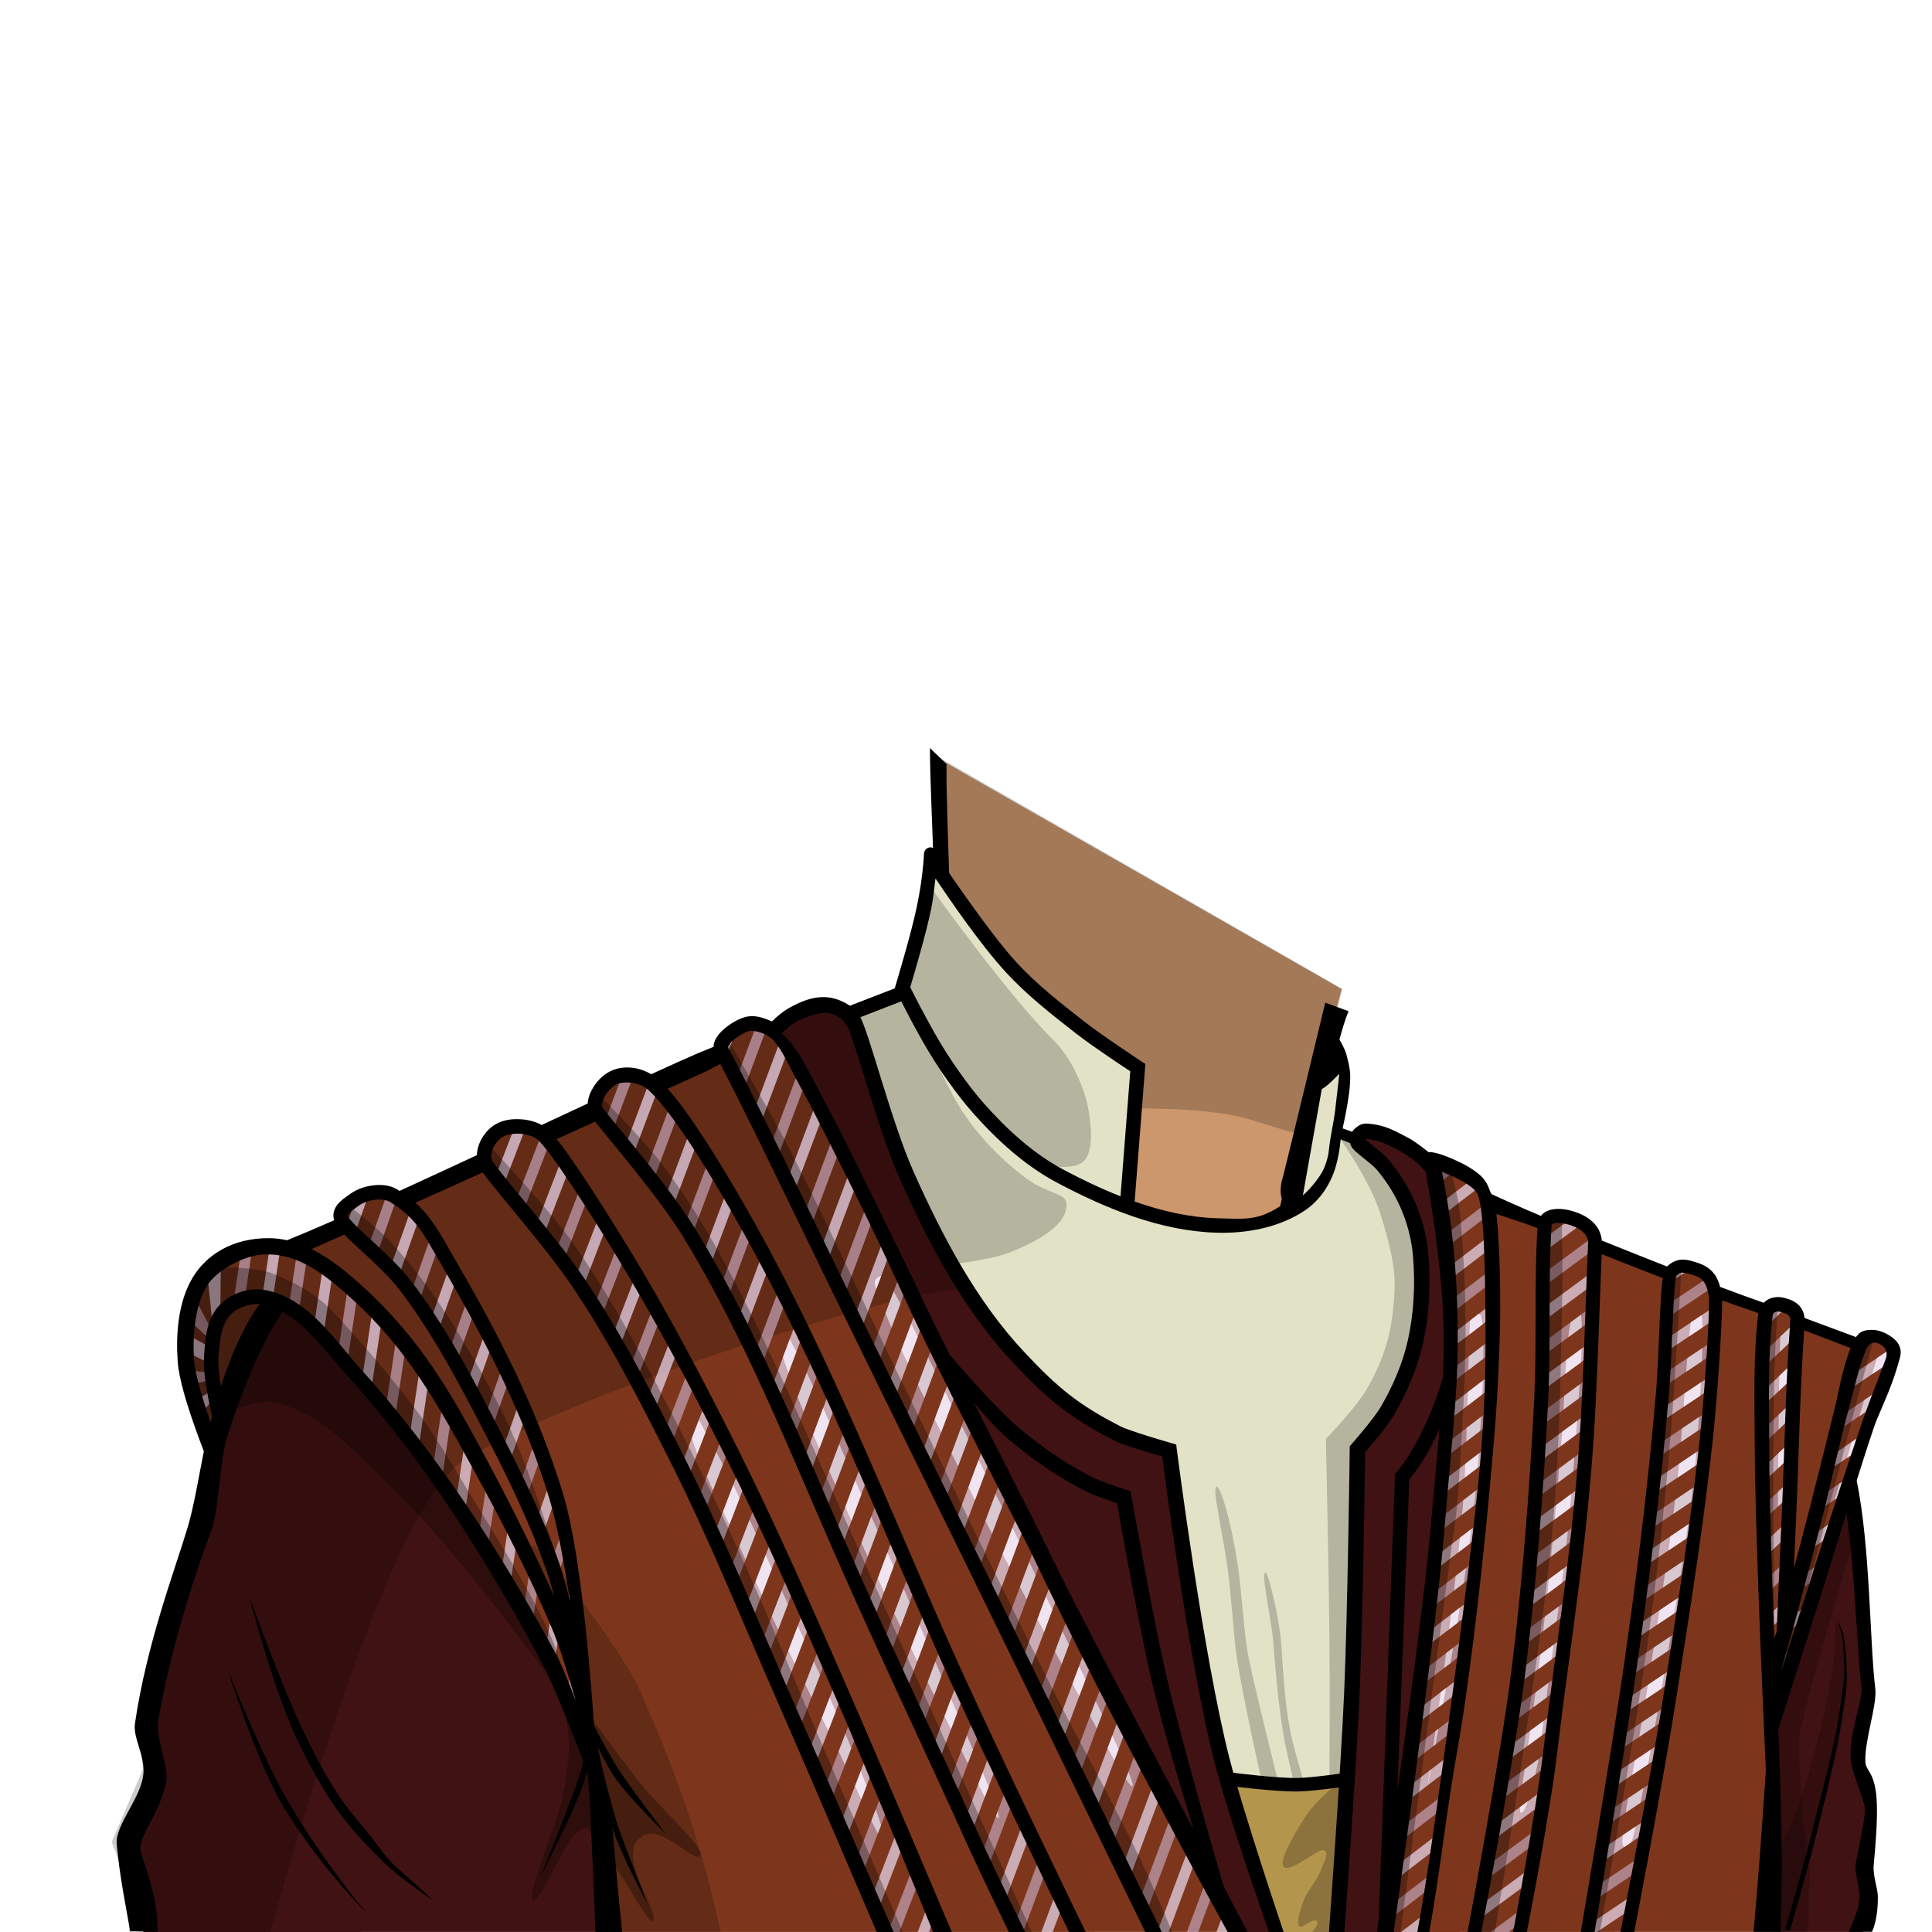 <?xml version="1.0" encoding="UTF-8" standalone="no"?>
<!-- Created with Inkscape (http://www.inkscape.org/) -->

<svg
   version="1.1"
   id="svg171226"
   width="400"
   height="400"
   viewBox="0 0 400 400"
   sodipodi:docname="tngVulcanRobesMale.svg"
   inkscape:version="1.3.2 (091e20e, 2023-11-25)"
   xml:space="preserve"
   xmlns:inkscape="http://www.inkscape.org/namespaces/inkscape"
   xmlns:sodipodi="http://sodipodi.sourceforge.net/DTD/sodipodi-0.dtd"
   xmlns="http://www.w3.org/2000/svg"
   xmlns:svg="http://www.w3.org/2000/svg"><defs
     id="defs171230"><pattern
       patternUnits="userSpaceOnUse"
       width="20"
       height="20"
       patternTransform="translate(20,20)"
       preserveAspectRatio="xMidYMid"
       id="pattern28"
       style="fill:#000000"
       inkscape:label="pattern28"><g
         id="g28"
         transform="translate(-20,-20)"><rect
           style="fill:#683658;fill-opacity:1;fill-rule:evenodd;stroke-width:3;stroke-linecap:round;stroke-linejoin:round;stroke-miterlimit:20;stroke-dasharray:none"
           id="rect10"
           width="20"
           height="20"
           x="20"
           y="20" /><path
           id="path20"
           style="color:#000000;fill:#946675;fill-opacity:1;-inkscape-stroke:none"
           d="M 28.23,20 20,28.23 v 3.539 L 31.77,20 Z M 40,28.23 28.23,40 h 3.539 L 40,31.77 Z" /><path
           id="path16"
           style="color:#000000;fill:#e6d1e7;fill-opacity:1;-inkscape-stroke:none"
           d="m 20,20 v 1.77 L 21.77,20 Z M 38.23,20 20,38.23 V 40 h 1.77 L 40,21.77 V 20 Z M 40,38.23 38.23,40 H 40 Z" /></g></pattern></defs><sodipodi:namedview
     id="namedview171228"
     pagecolor="#ffffff"
     bordercolor="#666666"
     borderopacity="1.0"
     inkscape:showpageshadow="2"
     inkscape:pageopacity="0.0"
     inkscape:pagecheckerboard="0"
     inkscape:deskcolor="#d1d1d1"
     showgrid="false"
     inkscape:zoom="2.7175"
     inkscape:cx="184.54462"
     inkscape:cy="223.36707"
     inkscape:window-width="2160"
     inkscape:window-height="1315"
     inkscape:window-x="2311"
     inkscape:window-y="36"
     inkscape:window-maximized="0"
     inkscape:current-layer="layer4"><inkscape:page
       x="0"
       y="0"
       id="page171232"
       width="400"
       height="400"
       margin="0"
       bleed="0"
       inkscape:export-filename="tngVulcanRobesMale.png"
       inkscape:export-xdpi="96"
       inkscape:export-ydpi="96" /></sodipodi:namedview><g
     inkscape:groupmode="layer"
     id="layer1"
     inkscape:label="Caitian Neck"
     sodipodi:insensitive="true"
     style="display:none"><path
       id="path171974-7"
       style="display:inline;fill:#cd976d;fill-opacity:1;fill-rule:nonzero;stroke:none;stroke-width:1.333"
       d="m 202.779,134.84 0.279,39.656 -1.938,20.334 -1.037,3.611 c 0,0 -7.23,3.057 -19.391,9.396 -5.046,2.631 -0.408,13.401 0.082,19.09 5.175,11.786 12.487,63.745 23.36,65.157 l 63.831,12.136 29.432,-16.728 -5.986,-27.404 -15.291,-26.035 -2.68,0.547 c 0.033,-0.06 0.063,-0.12 0.096,-0.18 0.825,-1.498 1.686,-3.016 2.541,-4.529 l 14.451,-18.104 -6.811,-5.357 c 0.125,-2.062 0.15,-4.251 0.029,-6.619 z"
       sodipodi:nodetypes="ccccscccccccsccccc" /><path
       id="path1917"
       style="display:inline;opacity:0.2;fill:#000000;fill-opacity:1;fill-rule:nonzero;stroke:none;stroke-width:1.333"
       d="m 202.779,134.84 0.279,39.656 -1.936,20.332 -0.537,1.865 -3.59,3.951 c 0,0 -15.88,7.832 -16.416,7.939 l 2.348,19.055 7.618,27.143 c 0,0 8.681,-4.502 12.54,-5.781 3.682,-1.221 7.069,-2.008 13.219,-1.256 -0.027,-1.319 -0.048,-2.64 0.039,-3.957 0.069,-1.049 0.008,-2.161 0.248,-3.176 0.356,0.188 0.766,0.226 1.137,0.377 -0.035,-1.779 -0.102,-3.725 0.459,-5.414 1.281,1.607 3.081,2.898 4.809,3.992 0.323,-0.78 0.233,-1.673 0.674,-2.475 0.416,-0.757 1.002,-1.359 1.654,-1.914 0.928,-0.789 2.273,-1.496 2.852,-2.449 -0.616,2.143 -0.111,4.824 0.701,6.842 0.661,1.649 1.936,3.677 3.428,4.689 0.083,-0.833 -0.013,-1.83 0.193,-2.631 1.241,1.547 3.165,2.183 4.521,3.484 0.109,-0.881 -0.699,-2.317 -0.973,-3.176 -0.223,-0.701 -0.443,-1.361 -0.488,-2.096 -0.097,-1.585 0.466,-3.084 1.74,-4.055 1.959,-1.491 4.426,-3.58 4.52,-6.266 0.615,1.98 0.139,4.061 0.379,6.107 1.101,0.011 2.298,-1.301 2.818,-2.184 0.443,-0.753 0.776,-1.578 1.096,-2.385 0.273,0.552 0.185,1.269 0.447,1.785 0.623,-1.093 1.569,-1.704 2.574,-2.299 1.055,-0.625 1.848,-0.78 3.08,-0.873 0.796,-0.059 1.771,-0.242 2.564,-0.082 2.428,0.485 4.817,1.371 7.293,1.85 2.047,0.397 8.522,2.251 11.512,1.1 0.092,0.009 0.268,0.031 0.35,0.039 l 0.299,-0.375 c 0.218,-0.152 0.412,-0.323 0.555,-0.535 0,0 0.484,-0.723 0.664,-0.992 l 15.08,-18.891 -6.809,-5.355 c 0.125,-2.061 0.146,-4.254 0.025,-6.621 l -1.875,-1.506 c -0.107,-0.085 -0.213,-0.169 -0.318,-0.254 l -56.537,-45.369 c -2.576,-2.067 -5.151,-4.133 -7.729,-6.201 -1.225,-0.984 -2.477,-1.943 -3.705,-2.918 -0.133,-0.107 -0.242,-0.238 -0.369,-0.352 z"
       sodipodi:nodetypes="ccccccccscccccccccccccccccccccccccccccccccccccccc" /><path
       d="m 292.986,209.786 c -0.009,-0.004 -0.152,0.143 -0.161,0.153 -4.865,4.952 -8.335,11.599 -12.039,17.217 -0.896,1.361 -1.197,2.883 -2.203,4.207 -0.145,-0.297 -0.291,-0.595 -0.436,-0.892 -1.663,2.337 -2.883,4.795 -3.987,7.337 l -1.079,-0.564 c -0.909,1.661 -1.412,3.472 -1.457,5.243 -0.529,0.008 -1.044,-0.117 -1.471,-0.361 -0.483,1.175 -0.62,2.433 -0.392,3.596 0.032,0.164 0.071,0.339 -10e-4,0.504 -0.187,0.429 -0.848,0.407 -1.301,0.291 0.069,0.436 0.631,4.901 1.679,4.461 -0.499,0.199 -1.028,0.295 -1.541,0.376 -0.04,1.309 0.571,2.377 1.1,3.484 0.005,0.011 -0.915,0.015 -1.015,-0.007 -0.316,-0.068 -0.597,-0.204 -0.839,-0.389 -0.541,-0.416 -0.851,-1.043 -1.06,-1.664 -0.265,-0.789 -0.38,-1.635 -0.436,-2.479 -0.032,-0.465 -0.028,-0.879 -0.191,-1.308 -0.167,-0.439 -0.388,-0.888 -0.399,-1.375 0.205,0.013 0.391,0.164 0.596,0.079 0.053,-0.453 -0.225,-0.735 -0.229,-1.163 -0.008,-0.772 0.289,-1.587 0.408,-2.357 0.064,-0.411 0.145,-0.78 0.284,-1.177 0.175,-0.503 0.241,-1.075 0.464,-1.545 0.204,-0.012 0.271,0.145 0.38,0.261 0.173,-0.605 0.479,-1.469 0.897,-1.999 0.247,0.033 0.297,0.361 0.444,0.512 -0.063,-0.064 0.348,-1.189 0.383,-1.348 0.1,-0.453 0.171,-0.916 0.307,-1.365 0.224,-0.736 0.627,-1.471 0.991,-2.168 0.291,-0.557 0.688,-1.093 1.021,-1.633 0.328,-0.532 0.697,-1.033 1.017,-1.572 0.193,-0.325 0.355,-0.707 0.592,-1.009 0.081,0.211 0.241,0.408 0.316,0.616 0.263,-0.381 0.363,-0.855 0.584,-1.255 0.285,-0.517 0.501,-1.069 0.736,-1.601 0.449,-1.024 0.889,-2.053 1.465,-3.036 2.477,-4.232 4.961,-8.46 7.448,-12.688 1.157,-1.969 2.316,-3.937 3.476,-5.905 0,0 5.647,2.523 5.648,2.524"
       style="display:inline;fill:#000000;fill-opacity:1;fill-rule:nonzero;stroke:none;stroke-width:1.333"
       id="path1927" /><path
       id="path2083"
       style="display:inline;fill:#000000;fill-opacity:1;fill-rule:nonzero;stroke:none;stroke-width:1.333"
       d="m 201.928,154.775 c 0,0 0.879,21.436 -1.197,29.678 0,0 1,-1.991 1.316,-3.162 0,0 -0.949,7.346 -1.908,12.828 -0.189,0.63 -0.378,1.259 -0.568,1.889 -0.11,0.362 -0.408,0.938 -0.631,1.479 -6.166,4.612 -11.834,7.013 -18.533,9.775 l 1.418,2.645 c 6.366,-2.701 14.31,-7.253 16.679,-9.049 2.752,-2.086 3.203,-5.922 3.362,-8.054 0.175,-2.344 0.353,-5.203 0.885,-7.295 0.532,-2.092 0.709,-0.383 1.031,-4.994 0.333,-4.751 0.615,-6.858 0.736,-8.561 0.123,-1.701 0.253,-3.147 0.166,-6.988 -0.108,-4.689 -0.209,-6.65 -0.209,-6.65 z"
       sodipodi:nodetypes="ccccccccscsccccc" /></g><g
     inkscape:groupmode="layer"
     id="g11"
     inkscape:label="Caitian Straightened Neck"
     style="display:none"
     sodipodi:insensitive="true"><path
       id="path3"
       style="display:inline;fill:#cd976d;fill-opacity:1;fill-rule:nonzero;stroke:none;stroke-width:1.333"
       d="m 194.34,134.658 1.096,36.481 -1.575,20.697 -0.856,3.793 c 0,0 -0.152,5.87 -12.313,12.21 -5.046,2.631 -0.408,13.401 0.082,19.09 5.175,11.786 12.487,63.745 23.36,65.157 l 63.831,12.136 29.432,-16.728 -5.986,-27.404 -15.609,-25.808 -2.362,0.32 c 0.033,-0.06 0.085,-0.113 0.096,-0.18 0.349,-2.088 0.734,-4.422 1.588,-5.936 l 9.574,-21.211 -0.98,-0.843 c 0.125,-2.062 0.15,-4.251 0.029,-6.619 z"
       sodipodi:nodetypes="ccccscccccccsccccc" /><path
       id="path6"
       style="display:inline;opacity:0.2;fill:#000000;fill-opacity:1;fill-rule:nonzero;stroke:none;stroke-width:1.333"
       d="m 194.34,134.658 0.733,41.109 -1.936,20.332 -0.537,1.865 -0.323,0.684 c 0,0 -11.161,9.829 -11.697,9.936 l 2.348,19.055 7.618,27.143 c 0,0 8.681,-4.502 12.54,-5.781 3.682,-1.221 7.069,-2.008 13.219,-1.256 -0.027,-1.319 -0.048,-2.64 0.039,-3.957 0.069,-1.049 0.008,-2.161 0.248,-3.176 0.356,0.188 0.766,0.226 1.137,0.377 -0.035,-1.779 -0.102,-3.725 0.459,-5.414 1.281,1.607 3.081,2.898 4.809,3.992 0.323,-0.78 0.233,-1.673 0.674,-2.475 0.416,-0.757 1.002,-1.359 1.654,-1.914 0.928,-0.789 2.273,-1.496 2.852,-2.449 -0.616,2.143 -0.111,4.824 0.701,6.842 0.661,1.649 1.936,3.677 3.428,4.689 0.083,-0.833 -0.013,-1.83 0.193,-2.631 1.241,1.547 3.165,2.183 4.521,3.484 0.109,-0.881 -0.699,-2.317 -0.973,-3.176 -0.223,-0.701 -0.443,-1.361 -0.488,-2.096 -0.097,-1.585 0.466,-3.084 1.74,-4.055 1.959,-1.491 4.426,-3.58 4.52,-6.266 0.615,1.98 0.139,4.061 0.379,6.107 1.101,0.011 2.298,-1.301 2.818,-2.184 0.443,-0.753 0.776,-1.578 1.096,-2.385 0.273,0.552 0.185,1.269 0.447,1.785 0.623,-1.093 1.569,-1.704 2.574,-2.299 1.055,-0.625 1.848,-0.78 3.08,-0.873 0.796,-0.059 1.771,-0.242 2.564,-0.082 2.428,0.485 4.817,1.371 7.293,1.85 2.047,0.397 8.318,2.093 11.308,0.941 0.257,-0.615 0.264,-1.102 0.659,-1.484 3.952,-7.675 7.087,-15.795 10.594,-23.705 l -0.91,-0.762 c 0.125,-2.061 0.146,-4.254 0.025,-6.621 C 253.16,177.448 224.134,156.204 194.34,134.658 Z"
       sodipodi:nodetypes="ccccccccsccccccccccccccccccccccccccccccc" /><path
       d="m 275.041,229.052 c -1.322,2.632 -1.363,4.921 -1.923,8.144 l -0.67,-0.383 c -0.728,1.82 -1.004,4.085 -1.321,6.014 -0.439,-0.31 -0.545,-0.458 -0.972,-0.702 -0.936,2.277 -0.676,4.524 -0.643,5.03 -0.368,-0.138 -0.598,-0.523 -1.052,-0.639 0.069,0.436 0.54,3.654 1.474,4.507 -0.499,0.131 -0.824,0.249 -1.337,0.331 -0.04,1.309 0.571,2.377 1.1,3.484 0.005,0.011 -0.915,0.015 -1.015,-0.007 -0.316,-0.068 -0.597,-0.204 -0.839,-0.389 -0.541,-0.416 -0.944,-1.019 -1.06,-1.664 -0.314,-1.741 -0.683,-3.445 -1.025,-5.161 0.205,0.013 0.391,0.164 0.596,0.079 0.053,-0.453 0.002,-1.529 -0.002,-1.957 -0.01,-0.921 0.58,-4.103 0.838,-4.649 0.204,-0.012 0.361,0.508 0.471,0.624 0.173,-0.605 0.32,-1.764 0.262,-2.657 0.224,0.237 0.57,0.588 0.716,0.739 -0.063,-0.064 1.177,-9.159 1.408,-10.379 0.081,0.211 0.241,0.408 0.316,0.616 0.414,-0.984 0.893,-2.118 1.254,-3.122 3.051,-8.491 5.359,-14.233 8.462,-22.566 0,0 5.034,2.239 5.194,2.309 -3.455,8.018 -8.163,18.954 -9.932,22.928 -0.127,-0.173 -0.157,-0.232 -0.302,-0.529 z"
       style="display:inline;fill:#000000;fill-opacity:1;fill-rule:nonzero;stroke:none;stroke-width:1.333"
       id="path7"
       sodipodi:nodetypes="ccccccccccccscccccccccscccc" /><path
       id="path11"
       style="display:inline;fill:#000000;fill-opacity:1;fill-rule:nonzero;stroke:none;stroke-width:1.333"
       d="m 193.307,152.235 c 0,0 1.786,21.799 -0.29,30.041 0,0 1,-1.991 1.316,-3.162 0,0 -0.794,7.267 -1.5,12.964 -0.909,7.796 -10.742,14.149 -12.428,15.184 l 1.418,2.645 c 6.366,-2.701 8.604,-7.594 10.52,-10.298 1.996,-2.818 2.127,-5.729 2.398,-7.849 0.53,-4.151 1.14,-9.768 1.145,-14.104 0.006,-5.674 0.269,-10.151 0.176,-15.231 -0.108,-4.689 -0.209,-6.65 -0.209,-6.65 z"
       sodipodi:nodetypes="cccsccsssccc" /></g><g
     inkscape:groupmode="layer"
     id="layer3"
     inkscape:label="Neck"
     style="display:inline"
     sodipodi:insensitive="true"><path
       d="m 193.93,156.839 1.078,43.145 c 0,0 -15.168,9.266 -27.626,15.111 -5.152,2.417 6.368,8.421 12.007,13.119 6.363,11.093 13.207,59.787 24.08,61.199 l 64.831,20.651 31.604,-20.236 2.774,-32.498 -6.85,-16.337 -20.3,-5.42 -5.405,-0.899 7.636,-29.918 z"
       style="display:inline;fill:#cd976d;fill-opacity:1;fill-rule:nonzero;stroke:none;stroke-width:1.333"
       id="path1-8"
       sodipodi:nodetypes="ccscccccccccc" /><path
       id="path2-0"
       style="display:inline;opacity:0.2;fill:#000000;fill-opacity:1;fill-rule:nonzero;stroke:none;stroke-width:1.333"
       d="m 193.93,156.542 c 0.187,14.454 1.205,28.23 1.086,43.31 0,0 -28.95,15.846 -29.486,15.954 l 15.319,13.219 9.509,19.911 c 0,0 6.37,-7.439 12.54,-10.846 8.466,-4.674 20.232,-8.183 25.204,-8.402 12.794,-0.563 24.27,0.175 30.36,2.002 6.339,1.902 9.138,2.962 11.51,3.188 l 7.984,-30.12 z"
       sodipodi:nodetypes="cccccsssccc" /><path
       id="path3-2"
       style="display:inline;fill:#000000;fill-opacity:1;fill-rule:nonzero;stroke:none;stroke-width:1.333"
       d="m 192.536,154.876 c -0.021,5.69 0.606,18.281 0.75,24.53 0.353,15.304 -0.171,20.325 -1.904,21.715 -6.006,4.819 -19.998,11.066 -26.698,13.829 l 1.488,2.294 c 7.032,-2.984 25.658,-11.503 28.388,-14.579 1.86,-2.096 2.191,-13.859 1.97,-21.141 -0.196,-6.472 -0.661,-18.528 -0.556,-23.341 z"
       sodipodi:nodetypes="cssccsscc" /><path
       id="path4-4"
       style="display:inline;fill:#000000;fill-opacity:1;fill-rule:nonzero;stroke:none;stroke-width:1.333"
       d="m 274.379,207.586 c 0,0 -8.552,35.487 -8.814,36.256 -0.548,1.607 -0.911,5.397 1.193,5.332 2.827,-0.088 3.956,-8.013 4.953,-12.549 l 13.793,4.738 1.072,-3.121 -14.016,-4.816 c 1.676,-6.183 5.105,-20.759 6.656,-24.066 z" /></g><g
     id="g171234"
     inkscape:groupmode="layer"
     inkscape:label="Vulcan Robes"
     style="display:inline"><path
       style="display:inline;fill:#e2e2c7;fill-opacity:1;stroke:none;stroke-width:1px;stroke-linecap:butt;stroke-linejoin:miter;stroke-opacity:1"
       d="m 163.339,215.608 20.69,-8.711 2.904,-2.541 2.541,-11.978 2.904,-15.245 16.334,22.505 17.786,14.882 8.348,5.808 -0.363,29.764 15.608,3.267 11.615,-1.089 7.169,-3.721 2.995,-19.147 1.089,-4.719 3.267,-3.993 0.363,-3.63 1.452,4.356 -1.089,11.615 v 1.452 l 18.149,5.808 5.808,34.846 -10.526,98.367 -13.43,20.327 -25.771,-8.348 -43.557,-76.588 z"
       id="path17"
       sodipodi:nodetypes="cccccccccccccccccccccccccc" /><path
       id="path171958"
       style="fill:#7d361c;fill-opacity:1;fill-rule:nonzero;stroke:none;stroke-width:1.333"
       d="m 161.332,216.303 c -0.991,-1.36 -1.266,-2.077 -2.776,-2.763 0,0 -2.17,-1.779 -5.54,-0.195 -2.335,1.097 -3.196,5.111 -3.196,5.111 l -13.882,6.5 c 0,0 -5.93,-2.547 -8.6,-1.403 -3.391,1.451 -3.421,6.914 -3.421,6.914 l -11.122,5.063 c 0,0 -6.145,-2.343 -8.71,-0.946 -3.099,1.688 -3.202,6.369 -3.202,6.369 l -5.613,2.555 c -4.985,2.326 -8.913,4.004 -12.202,5.335 -2.539,1.028 -4.823,-2.547 -8.326,-0.892 -4.93,2.329 -1.697,4.781 -3.287,5.441 -3.275,1.358 -6.497,2.902 -10.847,5.478 -0.494,0.293 -9.758,-0.657 -14.334,2.214 -4.302,2.699 -6.456,7.252 -7.34,11.001 -1.541,6.531 0.681,25.402 4.027,24.151 3.819,-1.428 8.032,-17.319 7.728,-16.966 l 5.111,-9.042 21.331,18.34 28.676,39.928 14.519,28.222 3.811,16.062 1.021,27.213 131.945,-0.012 c -7.086,-10.581 -19.657,-36.054 -23.434,-43.033 0,0 -32.207,-63.099 -46.553,-92.66 -10.608,-21.858 -21.482,-41.438 -21.482,-41.438 z m 135.177,24.375 c 1.948,8.868 3.421,19.171 4.348,33.973 1.525,24.356 -3.355,43.767 -5.71,68.058 C 293.289,361.888 286.141,400 286.141,400 l 99.549,-0.033 -0.159,-14.758 1.618,-11.382 -2.812,-10.394 2.8,-21.114 c -0.373,-5.815 -0.68,-18.463 -3.076,-29.1 -2.455,-10.898 3.416,-21.622 4.891,-25.35 0.704,-1.778 3.516,-7.16 2.606,-9.222 -0.567,-1.285 -4.014,-2.625 -5.358,-1.254 -1.294,1.32 -3.547,0.582 -5.072,-0.081 -0.908,-0.395 -5.759,-2.817 -9.811,-5.328 -1.664,-1.031 -3.391,-1.447 -4.46,-1.532 -0.278,-0.022 -0.595,1.071 -0.799,0.991 -3.232,-1.276 -8.396,-3.047 -10.41,-3.842 -0.491,-0.194 -1.267,-3.892 -5.318,-5.079 -2.799,-0.82 -3.94,1.722 -4.78,1.37 -5.984,-2.505 -10.05,-3.86 -15.125,-6.006 -0.994,-0.42 -1.393,-4.639 -4.492,-5.694 -3.788,-1.29 -4.837,1.911 -5.873,1.516 -3.912,-1.492 -8.494,-3.6 -11.925,-5.402 -0.277,-0.146 -1.886,-3.158 -2.182,-3.315 -2.553,-1.349 -4.951,-2.424 -9.443,-4.313 z"
       sodipodi:nodetypes="ccsccsccsccssssssscccccccccscccssccccccsssssssssssssssscc" /><path
       id="path35"
       style="fill:#411213;fill-opacity:1;stroke:none;stroke-width:1px;stroke-linecap:butt;stroke-linejoin:miter;stroke-opacity:1"
       d="m 281.67,234.12 1.815,4.356 7.26,8.711 3.993,17.06 -2.541,17.06 -7.623,13.793 -3.267,3.993 L 276.225,400 h 9.437 l 10.163,-63.884 3.95,-50.066 0.043,-18.9 -2.904,-26.497 -7.985,-6.171 z m 101.156,74.423 -15.857,48.988 1.08,42.441 17.641,-0.006 -0.158,-14.758 1.617,-11.383 -2.812,-10.395 2.801,-21.113 c -0.373,-5.815 -0.68,-18.463 -3.076,-29.1 -0.361,-1.602 -0.812,-3.123 -1.234,-4.676 z M 58.027,269.364 c -8.392,13.481 -12.172,25.015 -16.146,41.369 l -11.467,45.029 -0.285,10.135 -3.559,16.271 3.094,17.832 95.496,-0.01 -1.021,-27.213 -3.811,-15.336 -14.519,-28.948 -28.676,-39.928 z m 101.501,-54.663 6.171,-5.626 9.074,-0.181 3.993,7.078 11.071,32.123 16.334,28.131 16.152,15.064 11.978,6.534 7.441,2.178 6.352,41.379 6.897,30.127 L 264.428,400 h -8.348 L 216.878,323.412 178.04,245.917 166.425,222.686 Z"
       sodipodi:nodetypes="cccccccccccccccccccccccsccccccccccccccccccccccccccccccc" /><path
       d="m 110.404,319.952 c -1.897,-0.171 7.005,17.651 10.228,29.668 l 2.261,8.133 c 0,0 2.82,18.911 4.7,42.247 h 21.581 c -4.754,-23.123 -12.964,-41.457 -16.628,-49.834 -3.664,-8.376 -20.246,-30.043 -22.143,-30.214 z"
       style="opacity:0.2;fill:#000000;fill-opacity:1;fill-rule:nonzero;stroke:none;stroke-width:1.333"
       id="path172192"
       sodipodi:nodetypes="zcccczz" /><path
       style="opacity:0.2;fill:#000000;fill-opacity:1;stroke:none;stroke-width:0.912px;stroke-linecap:butt;stroke-linejoin:miter;stroke-opacity:1"
       d="m 367.735,350.447 c 0,0 14.455,-41.498 14.723,-40.735 0.588,1.677 1.386,3.905 1.568,7.356 0.116,2.197 -7.307,23.759 -11.36,41.521 -0.608,2.664 0.606,21.91 1.863,26.008 0.469,1.529 -0.026,6.099 0.016,7.426 C 374.729,397.771 374.221,400 374.221,400 h -7.842 z"
       id="path2"
       sodipodi:nodetypes="csssssccc" /><path
       id="path14"
       style="color:#000000;fill:#000000;-inkscape-stroke:none"
       d="m 192.48,175.442 c -1.344,0.306 -1.166,1.397 -1.23,2.249 -0.294,3.884 -0.776,6.856 -1.43,10.027 -1.143,5.548 -4.384,16.275 -4.576,16.912 l -9.742,3.771 1.084,2.797 10.014,-3.877 c 0.458,0.909 1.887,3.787 4.467,8.354 2.953,5.227 7.025,10.968 10.351,14.721 5.029,5.674 10.765,10.928 17.481,14.486 10.066,5.333 21.307,9.989 32.963,10.338 6.217,0.186 12.965,-1.04 18.301,-4.609 3.246,-2.172 5.409,-5.649 6.412,-9.171 0.476,-1.608 0.844,-3.763 0.998,-5.55 2.638,1.069 4.152,1.669 4.907,1.962 l -0.687,-2.884 c -1.139,-0.409 -1.808,-0.624 -3.823,-1.347 0.191,-0.832 0.439,-1.968 0.699,-3.334 0.483,-2.534 0.964,-5.542 0.871,-7.844 -0.054,-1.34 -0.446,-2.893 -0.811,-4.215 -0.364,-1.322 -1.626,-3.371 -1.626,-3.371 l -2.007,1.625 c 0,0 0.074,0.757 0.07,1.674 -0.004,0.917 -0.186,2.027 -0.289,2.238 -0.152,0.31 -1.039,1.246 -1.871,1.898 -0.832,0.653 -1.572,1.119 -1.572,1.119 l -0.621,0.393 -5.766,25.91 c -4.606,3.045 -7.382,2.677 -13.096,2.506 -5.74,-0.172 -11.46,-1.495 -17.035,-3.457 l 2.221,-28.479 -0.74,-0.486 c 0,0 -8.173,-5.382 -11.881,-8.277 -4.933,-3.851 -9.837,-7.697 -13.977,-12.176 -6.121,-6.623 -16.547,-22.314 -16.547,-22.314 0,0 -0.489,-1.822 -1.512,-1.589 z m 1.199,6.433 c 2.698,4.012 9.301,13.712 14.656,19.506 4.359,4.716 9.399,8.653 14.334,12.506 3.722,2.906 10.451,7.319 11.34,7.904 l -2.018,25.893 c -4.003,-1.579 -7.918,-3.453 -11.689,-5.451 -6.374,-3.377 -11.842,-8.413 -16.639,-13.826 -2.978,-3.36 -7.072,-9.053 -9.984,-14.207 -0.57,-1.009 -3.069,-5.46 -5.229,-9.801 0.926,-3.1 3.301,-11.193 4.307,-16.074 0.456,-2.212 0.64,-4.156 0.922,-6.449 z m 82.747,48.044 c -0.371,2.995 -1,5.206 -1.299,8.258 -0.163,1.667 -0.869,3.374 -0.96,3.603 -0.609,1.538 -2.755,4.305 -4.42,5.709 l 3.91,-21.981 c 0.33,-0.219 0.564,-0.355 1.199,-0.854 0.534,-0.419 2.434,-2.338 2.434,-2.338 0,0 -0.543,5.003 -0.865,7.603 z"
       sodipodi:nodetypes="sssccccssssssccccssscccsscccscccsscscssccssscscsssccscs" /><path
       style="color:#000000;fill:#000000;-inkscape-stroke:none"
       d="m 51.543,330.309 c 0,0 5.004,19.69 10.223,30.365 3.555,7.272 6.833,13.18 12.055,19.05 1.839,2.067 5.298,5.736 7.896,7.884 2.679,2.216 8.133,6.01 8.133,6.01 0,0 -4.767,-4.497 -7.551,-6.824 -2.564,-2.143 -5.503,-6.77 -7.219,-8.698 C 69.986,372.369 66.913,366.843 63.37,359.593 58.314,349.246 51.543,330.309 51.543,330.309 Z"
       id="path18"
       sodipodi:nodetypes="cssscsssc" /><path
       style="fill:#000000;stroke:none;stroke-width:1px;stroke-linecap:butt;stroke-linejoin:miter;stroke-opacity:1;fill-opacity:0.3"
       d="m 46.098,292.74 c 0,0 7.13,-3.108 10.708,-2.359 9.961,2.083 17.294,10.969 24.682,17.967 14.049,13.306 36.661,45.009 36.661,45.009 L 105.082,327.042 78.584,289.837 59.891,270.236 49.002,268.603 44.465,275.499 v 11.797 z"
       id="path21"
       sodipodi:nodetypes="csscccccccc" /><path
       style="color:#000000;fill:#000000;-inkscape-stroke:none"
       d="m 47.061,345.512 c 0,0 6.036,19.16 11.353,28.076 7.612,12.763 17.448,22.42 17.448,22.42 0,0 -8.688,-10.14 -16.266,-23.122 -5.136,-8.798 -12.536,-27.374 -12.536,-27.374 z"
       id="path19"
       sodipodi:nodetypes="cscsc" /><path
       style="color:#000000;fill:#000000;-inkscape-stroke:none"
       d="m 380.45,335.284 c 0,0 0.603,2.094 0.842,3.141 0.326,1.431 0.445,4.492 0.48,5.274 0.194,4.37 -0.212,5.58 -0.768,9.62 -1.139,8.28 -3.497,16.332 -5.479,24.499 -1.76,7.254 -5.898,21.668 -5.898,21.668 l 0.961,0.275 c 0,0 4.137,-14.399 5.91,-21.707 1.979,-8.156 4.119,-16.33 5.27,-24.689 0.554,-4.027 0.76,-5.227 0.501,-9.59 -0.056,-0.949 -0.281,-4.014 -0.615,-5.335 -0.27,-1.067 -1.203,-3.156 -1.203,-3.156 z"
       id="path23"
       sodipodi:nodetypes="cssssccssssc" /><path
       style="fill:#000000;fill-opacity:0.2;stroke:none;stroke-width:1px;stroke-linecap:butt;stroke-linejoin:miter;stroke-opacity:1"
       d="m 369.691,400 3.63,-10.889 4.809,-20.417 3.63,-18.149 v -8.802 l -0.726,-4.719 -0.998,-1.724 c 0,0 0.035,5.038 -0.272,7.532 -0.927,7.519 -2.749,14.917 -4.719,22.232 -1.01,3.75 -2.177,7.469 -3.63,11.071 -1.093,2.71 -3.811,7.895 -3.811,7.895 L 365.154,400 Z"
       id="path25"
       sodipodi:nodetypes="cccccccsssccc" /><path
       id="path26"
       style="color:#000000;fill:#000000;-inkscape-stroke:none"
       d="M 121.785 354.887 L 120.865 355.277 C 120.865 355.277 121.23 356.13 121.773 357.352 L 121.314 357.535 C 121.288 357.468 121.33 357.59 121.363 357.719 C 121.396 357.847 121.439 358.028 121.494 358.254 C 121.603 358.705 121.755 359.337 121.938 360.104 C 121.965 360.22 122.006 360.387 122.035 360.51 L 121.734 360.484 C 121.734 360.484 120.743 365.289 119.852 367.994 C 117.995 373.628 111.979 388.385 111.979 388.385 C 111.979 388.385 118.939 374.961 120.893 369.031 C 121.55 367.037 122.12 364.066 122.445 362.223 C 122.722 363.377 123.024 364.627 123.367 366.008 C 124.506 370.59 125.935 376.014 127.205 379.656 C 129.001 384.805 134.119 394.283 134.119 394.283 C 134.119 394.283 129.985 383.882 128.238 378.875 C 126.993 375.305 125.564 369.611 124.428 365.039 C 123.86 362.753 123.275 361.404 122.91 359.871 C 122.906 359.856 122.904 359.849 122.9 359.834 C 124.098 362.404 125.621 365.477 126.896 367.424 C 129.949 372.085 137.84 379.674 137.84 379.674 C 137.84 379.674 130.926 370.705 128.004 366.242 C 125.609 362.585 121.785 354.887 121.785 354.887 z " /><path
       style="fill:#000000;fill-opacity:0.3;stroke:none;stroke-width:1px;stroke-linecap:butt;stroke-linejoin:miter;stroke-opacity:1"
       d="m 116.425,351.452 c 0,0 1.498,6.955 1.361,10.073 -0.183,4.154 -0.666,8.557 -1.815,12.613 -1.484,5.239 -7.103,18.751 -5.626,19.328 1.371,0.536 6.349,-11.425 8.621,-13.612 0.656,-0.631 1.952,-1.846 2.722,-1.361 2.446,1.538 1.815,8.53 1.815,8.53 l 1.18,-1.996 c 0,0 0.868,-0.97 2.45,1.18 3.092,4.199 7.09,12.037 7.985,11.524 1.654,-0.947 -5.452,-10.45 -3.811,-15.517 0.403,-1.245 1.701,-2.339 2.995,-2.541 3.818,-0.597 9.894,6.274 10.708,4.446 0.787,-1.767 -8.698,-10.088 -12.795,-15.336 -4.263,-5.46 -11.797,-15.789 -11.797,-15.789 l 1.089,6.624 z"
       id="path29"
       sodipodi:nodetypes="csssssccssssssccc" /><path
       style="fill:#b4954c;fill-opacity:1;stroke:none;stroke-width:1px;stroke-linecap:butt;stroke-linejoin:miter;stroke-opacity:1"
       d="m 253.63,367.604 13.158,1.543 11.978,-1.452 L 276.588,400 H 264.61 l -8.711,-24.501 z"
       id="path37"
       sodipodi:nodetypes="ccccccc" /><path
       style="fill:#31221b;fill-opacity:0.304;stroke:none;stroke-width:1px;stroke-linecap:butt;stroke-linejoin:miter;stroke-opacity:1"
       d="m 276.407,369.601 c 0,0 -4.194,3.623 -5.717,5.898 -2.238,3.344 -6.286,10.041 -4.809,11.071 1.622,1.131 7.251,-4.219 8.348,-3.448 0.977,0.686 -0.166,2.407 -0.544,3.539 -0.913,2.734 -3.216,4.874 -4.083,7.622 -0.458,1.453 -1.277,3.945 -0.544,4.537 0.678,0.548 2.842,-1.975 3.63,-0.998 0.45,0.558 -0.998,2.178 -0.998,2.178 h 4.991 l 2.087,-31.488 z"
       id="path38"
       sodipodi:nodetypes="cssssssscccc" /><path
       style="fill:none;stroke:#000000;stroke-width:2.8;stroke-linecap:butt;stroke-linejoin:miter;stroke-dasharray:none;stroke-opacity:1"
       d="m 255.172,368.421 c 0,0 8.939,1.147 13.43,1.089 3.407,-0.044 10.163,-1.089 10.163,-1.089"
       id="path36"
       sodipodi:nodetypes="csc" /><path
       style="fill:#000000;fill-opacity:0.2;stroke:none;stroke-width:1px;stroke-linecap:butt;stroke-linejoin:miter;stroke-opacity:1"
       d="m 260.98,367.695 c 0,0 -3.49,-15.479 -4.9,-24.41 -0.683,-4.325 -1.127,-13.249 -1.976,-18.982 -1.32,-8.91 -3.212,-16.403 -2.199,-16.499 0.826,-0.078 2.959,7.128 4.319,15.963 0.945,6.139 1.319,14.892 2.305,19.518 1.927,9.041 6.08,25.499 6.08,25.499 z"
       id="path39"
       sodipodi:nodetypes="cssssscc" /><path
       style="fill:#000000;fill-opacity:0.2;stroke:none;stroke-width:1px;stroke-linecap:butt;stroke-linejoin:miter;stroke-opacity:1"
       d="m 267.786,368.693 c 0,0 -1.561,-6.478 -2.087,-9.71 -1.05,-6.454 -1.58,-12.537 -2.087,-19.056 -0.381,-4.898 -2.605,-14.034 -1.633,-14.338 0.624,-0.195 2.934,9.842 3.267,14.519 0.452,6.352 0.726,12.544 1.996,18.784 0.67,3.29 2.632,9.8 2.632,9.8 z"
       id="path40"
       sodipodi:nodetypes="cssssscc" /><path
       id="path172176"
       style="display:inline;opacity:0.2;fill:#000000;fill-opacity:1;fill-rule:nonzero;stroke:none;stroke-width:1.333"
       d="M 191.996 182.705 L 189.789 196.045 L 186.752 204.047 L 184.361 206.072 L 177.369 208.279 L 178.842 215.639 L 187.672 242.135 L 197.977 261.637 C 197.977 261.637 205.796 260.71 209.477 259.154 C 213.914 257.279 221.173 253.921 220.791 249.127 C 220.617 246.948 216.472 247.109 211.959 243.605 C 206.816 239.614 202.16 234.777 198.713 229.254 C 195.563 224.208 192.457 216.375 192.457 216.375 C 192.457 216.375 198.856 225.616 202.76 229.623 C 207.078 234.055 210.971 240.635 217.111 241.398 C 219.398 241.683 223.263 241.949 224.654 240.111 C 226.456 237.732 225.867 232.936 225.391 229.99 C 224.594 225.061 221.588 218.769 218.215 215.455 C 208.352 205.764 191.996 182.705 191.996 182.705 z M 173.207 207.582 L 165.619 209.668 L 153.516 213.424 C 147.715 217.19 141.914 220.957 136.113 224.723 C 134.949 225.478 127.845 223.313 126.637 223.996 C 122.859 226.131 125.678 229.926 124.309 230.465 C 120.493 231.967 116.636 233.569 112.721 235.262 C 110.633 236.164 106.741 232.804 103.543 234.533 C 100.377 236.244 102.696 239.727 100.816 240.596 C 95.391 243.102 90.052 245.445 83.748 248.361 C 82.008 249.166 77.323 247.384 75.174 248.445 C 70.001 251.001 67.212 256.915 61.703 259.674 C 61.703 259.674 46.972 259.222 44.139 261.492 C 40.021 264.792 37.855 279.676 39.18 284.938 C 41.355 293.575 43.848 296.273 44.338 300.537 C 44.665 303.383 40.594 313.844 40.594 313.844 L 28.689 356.158 L 29.58 366.35 L 23.109 381.355 L 27.203 391.627 L 26.678 400 L 56 400 C 59.6 387.156 60.867 382.854 63.473 374.498 C 80.765 319.038 90.289 305.504 97.105 301.633 C 127.01 284.651 195.253 265.072 199.025 267.143 C 184.139 238.94 177.171 214.331 173.207 207.582 z " /><g
       id="g129"
       style="opacity:0.75"><path
         id="path120"
         style="color:#000000;fill:#bd9bae;fill-opacity:1;-inkscape-stroke:none"
         d="m 386.293,276.541 -1.508,2.947 3.732,-2.512 z m 3.416,10.814 -8.652,5.824 -0.809,3.197 8.309,-5.594 z m -6.008,17.881 -6.877,4.629 -0.844,3.219 6.57,-4.422 z m -5.998,17.873 -5.273,3.549 -0.842,3.219 4.984,-3.354 z m -5.902,17.809 -3.764,2.535 -0.787,3.006 0.019,0.162 3.4,-2.289 z m -17.652,-76.758 -9.045,6.061 -0.189,2.775 9.996,-6.697 c -0.252,-0.93 -0.576,-1.739 -0.762,-2.139 z m 0.203,13.682 -10.234,6.857 -0.189,2.773 10.238,-6.859 c 0.062,-0.93 0.126,-1.905 0.186,-2.771 z m -0.939,14.443 -10.422,6.984 -0.32,2.865 10.57,-7.084 c 0.073,-1.18 0.09,-1.455 0.172,-2.766 z m -0.914,14.43 -11.18,7.492 -0.32,2.861 11.008,-7.375 z m -2.568,15.537 -10.283,6.891 -0.32,2.863 10.109,-6.773 z m -2.57,15.539 -9.385,6.289 -0.164,1.459 -0.258,1.469 9.312,-6.24 z m -2.57,15.539 -9.447,6.33 -0.525,3 9.471,-6.348 0.146,-0.838 z m -2.693,15.621 -9.49,6.359 -0.525,2.998 9.496,-6.363 z m -2.713,15.633 -9.516,6.375 -0.523,3 9.518,-6.377 z m -9.797,-128.312 -10.08,7.426 -0.076,2.787 10.213,-7.521 0.072,-2.109 z m -0.346,14.51 -10.432,7.686 -0.152,2.842 10.488,-7.725 z m -0.498,14.621 -10.727,7.9 -0.152,2.846 10.783,-7.941 z m -0.969,14.967 -10.551,7.773 -0.152,2.844 10.486,-7.723 z m -1.133,15.092 -10.588,7.797 -0.293,2.947 10.662,-7.852 z m -1.135,15.09 -10.979,8.084 -0.291,2.947 11.051,-8.141 z m -1.873,15.633 -10.631,7.83 -0.291,2.947 10.42,-7.676 z m -2.625,16.189 -10.566,7.781 -0.613,3.182 10.676,-7.861 z m -2.625,16.188 -11.141,8.205 -0.615,3.186 11.102,-8.176 0.578,-2.75 z M 314.857,395.412 308.625,400 h 3.711 l 1.84,-1.355 z m -14.885,-154.797 -3,2.301 0.408,2.455 4.654,-3.566 z m 8.428,8.004 -9.291,7.117 0.062,0.381 0.051,2.303 9.256,-7.092 z m 0.416,14.139 -9.338,7.152 0.06,2.725 9.355,-7.168 z m 0.115,14.369 -9.137,7 0.061,2.725 8.963,-6.865 z m -0.592,14.91 -9.373,7.182 -0.281,2.988 9.541,-7.311 z m -0.59,14.91 -10.254,7.855 -0.281,2.988 10.422,-7.984 z m -1.969,15.967 -9.756,7.473 -0.281,2.986 9.596,-7.348 z m -2.303,16.223 -8.922,6.836 -0.168,1.773 -0.158,1.244 8.807,-6.744 z m -2.301,16.223 -8.588,6.578 -0.389,3.068 8.535,-6.539 z m -2.494,16.367 -8.125,6.225 -0.389,3.066 7.99,-6.119 z m -2.73,16.551 -7.424,5.686 -0.389,3.07 7.289,-5.584 z m 75.713,-114.447 -6.818,6.48 0.102,2.939 6.717,-6.385 z m -0.004,15.838 -6.285,5.977 0.102,2.939 6.02,-5.725 z m -0.854,16.648 -4.998,4.752 0.025,3.01 4.809,-4.57 z m -0.854,16.648 -4.008,3.811 0.025,3.01 3.818,-3.629 z m -2.088,17.82 -1.785,1.697 0.027,3.01 1.027,-0.979 z m -325.273,-56.701 -4.232,-0.368 0.368,3.128 4.324,-1.012 z m 0.92,-9.292 -3.404,-6.44 -1.38,4.6 4.416,4.048 z m 8.808,-16.918 -2.314,0.602 -1.787,11.922 2.193,-1.77 0.289,0.043 z m 9.156,1.496 -1.686,11.25 1.943,1.873 1.865,-12.438 z m 10.633,6.494 -2.201,14.693 1.881,2.295 2.281,-15.229 z m 10.043,10.428 -2.434,16.244 1.881,2.297 2.449,-16.344 z m 9.602,13.389 -2.301,15.344 1.832,2.629 2.236,-14.924 z m 9.223,15.906 -1.971,13.152 1.828,2.627 1.896,-12.65 -0.248,-0.529 z m 8.867,18.268 -1.506,10.053 1.777,2.979 1.414,-9.445 z m 8.457,21.012 -0.738,4.926 1.76,3.111 0.348,-2.314 z m 12.938,-122.457 -2.391,0.113 -3.416,9.119 0.418,0.557 1.125,1.598 z m 7.707,5.877 -5.5,14.693 1.533,2.176 5.547,-14.814 z m 8.064,11.197 -5.562,14.855 1.533,2.176 5.455,-14.564 z m 7.436,12.869 -5.123,13.684 1.287,2.84 5.262,-14.057 z m 7.438,12.871 -5.852,15.629 1.285,2.838 5.992,-16 z m 6.848,14.441 -5.99,16 1.285,2.84 5.957,-15.908 z m 6.531,15.293 -5.812,15.523 1.285,2.838 5.779,-15.432 z m 6.529,15.289 -5.623,15.021 1.299,2.805 5.576,-14.895 z m 6.531,15.293 -5.377,14.359 1.299,2.805 5.33,-14.234 z m 6.539,15.27 -5.139,13.721 1.299,2.805 5.146,-13.74 z m 6.814,14.527 -5.176,13.824 1.299,2.805 5.184,-13.844 z m 6.816,14.529 -5.268,14.07 1.285,2.844 5.289,-14.129 z m 6.816,14.529 -5.381,14.369 0.559,1.234 h 1.328 l 4.801,-12.82 z m 6.816,14.527 L 221.725,400 h 0.906 z M 80.053,247.4 l -3.666,10.402 1.725,1.725 3.883,-11.018 z m 9.492,7.598 -4.701,13.34 1.555,2.205 4.613,-13.086 z m 7.648,12.828 -4.234,12.012 0.141,0.199 1.285,2.377 4.275,-12.127 z m 7.094,14.404 -3.947,11.199 1.412,2.611 3.861,-10.959 z m 6.922,14.885 -3.504,9.941 0.115,0.211 1.104,2.945 3.613,-10.246 z m 5.492,18.951 -2.705,7.672 1.201,3.207 2.4,-6.809 z m 3.332,25.072 -0.359,1.018 0.658,2.277 z m 36.812,-129.5 -4.127,11.039 1.318,2.758 4.748,-12.705 z m 8.748,9.377 -6,16.053 1.318,2.758 6.004,-16.066 z m 6.9,14.32 -6.025,16.123 1.318,2.758 6.031,-16.133 z m 6.9,14.324 -6.051,16.189 1.316,2.758 6.057,-16.201 z m 6.9,14.32 -6.072,16.246 1.34,2.697 6.055,-16.197 z m 6.9,14.322 -5.979,15.994 1.34,2.697 5.961,-15.945 z m 6.898,14.322 -5.883,15.742 1.34,2.697 5.867,-15.693 z m 6.916,14.281 -5.805,15.533 1.34,2.695 5.824,-15.578 z m 7.088,13.82 -5.9,15.783 1.342,2.695 5.916,-15.83 z m 7.088,13.82 -6.121,16.373 1.299,2.811 6.18,-16.533 z m 7.088,13.822 -6.438,17.221 1.297,2.811 6.498,-17.383 z m 7.088,13.82 -6.754,18.068 1.297,2.812 6.82,-18.244 -0.846,-1.625 z m 7.125,13.717 -7.109,19.02 1.299,2.812 7.176,-19.203 z m 7.129,13.711 L 245.732,400 h 2.35 l 2.898,-7.756 z m -137.732,-154.176 -5.148,13.389 1.596,1.975 5.322,-13.836 z m -10.002,0.158 -1.42,2.486 0.248,0.561 z m 18.49,9.746 -5.305,13.789 1.596,1.975 5.184,-13.471 z m 7.693,11.965 -5.316,13.818 1.426,2.424 5.365,-13.947 z m 7.693,11.969 -5.576,14.496 1.424,2.426 5.555,-14.438 -0.637,-1.295 z m 6.979,13.826 -5.123,13.316 0.75,1.277 0.604,1.33 5.092,-13.234 z m 6.898,14.033 -5.289,13.752 1.273,2.811 5.338,-13.873 z m 6.898,14.029 -5.535,14.393 1.275,2.812 5.584,-14.514 z m 6.684,14.6 -5.693,14.797 1.24,2.898 5.719,-14.861 z m 6.609,14.785 -5.822,15.135 1.24,2.896 5.85,-15.199 z m 6.611,14.783 -5.953,15.473 1.24,2.896 5.979,-15.537 z m 6.293,15.604 -5.941,15.443 1.191,3.027 L 183.91,374 Z m 6.154,15.971 L 183.848,400 h 2.357 l 3.857,-10.029 z" /><path
         id="path121"
         style="color:#000000;fill:#e6d1e7;-inkscape-stroke:none"
         d="m 392.031,278.875 -8.861,5.967 -0.811,3.197 9.461,-6.369 0.82,-2.186 z m -5.326,17.422 -7.76,5.223 -0.809,3.197 7.418,-4.992 z m -6.006,17.877 -6.072,4.088 -0.842,3.219 5.762,-3.879 z m -5.947,17.84 -4.52,3.041 -0.842,3.219 4.23,-2.848 z m -5.9,17.809 -1.098,0.738 0.23,1.877 z m -21.105,-88.186 -2.207,2.209 -0.131,1.912 4.834,-3.24 z m 7.123,8.949 -10.258,6.875 -0.189,2.773 10.238,-6.861 c 0.074,-1.006 0.149,-2.053 0.209,-2.787 z m -0.998,14.484 -10.248,6.867 -0.189,2.775 10.254,-6.869 c 0.063,-0.994 0.12,-1.786 0.184,-2.773 z m -0.906,14.422 -10.811,7.246 -0.32,2.863 10.959,-7.344 c 0.034,-0.559 0.12,-1.921 0.172,-2.766 z m -1.75,14.992 -10.732,7.191 -0.32,2.863 10.559,-7.076 z m -2.57,15.537 -9.834,6.59 -0.32,2.861 L 348.15,333 Z m -2.57,15.539 -9.365,6.273 -0.523,3 9.395,-6.295 z m -2.623,15.572 -9.479,6.352 -0.523,3 9.482,-6.355 z m -2.713,15.635 -9.502,6.367 -0.525,3 9.508,-6.371 z M 338.025,392.4 328.5,398.785 328.287,400 h 2.352 l 6.867,-4.602 z m -12.621,-140.176 -5.703,4.201 -0.074,2.787 8.252,-6.076 z m 4.086,11.246 -10.285,7.576 -0.152,2.842 10.342,-7.615 z m -0.5,14.621 -10.578,7.793 -0.152,2.844 10.637,-7.834 z m -0.648,14.732 -10.723,7.898 -0.152,2.844 10.658,-7.85 z m -1.135,15.092 -10.391,7.652 -0.293,2.947 10.467,-7.707 z m -1.135,15.088 -10.781,7.941 -0.293,2.949 10.857,-7.996 z m -1.135,15.094 -11.172,8.229 -0.293,2.945 10.971,-8.08 0.488,-3.014 z m -2.617,16.182 -10.277,7.568 -0.613,3.184 10.387,-7.65 z m -2.625,16.188 -10.854,7.992 -0.613,3.184 10.963,-8.074 z m -3.062,16.508 -10.992,8.096 -0.613,3.186 10.924,-8.047 z m -20.404,-148.52 0.084,0.506 0.342,-0.262 z m 9.127,5.266 -7.314,5.605 0.408,2.455 8.34,-6.387 -0.994,-1.42 z m 3.252,11.967 -9.287,7.115 0.06,2.725 9.307,-7.129 z m 0.416,14.141 -9.387,7.189 0.06,2.727 9.406,-7.205 z m -0.389,14.754 -8.934,6.844 -0.281,2.988 9.102,-6.973 z m -0.59,14.91 -9.812,7.518 -0.283,2.988 9.982,-7.646 z m -1.113,15.312 -10.17,7.789 -0.281,2.988 10.01,-7.668 z m -2.303,16.219 -9.338,7.156 -0.281,2.986 9.18,-7.031 z m -2.301,16.223 -8.723,6.684 -0.391,3.068 8.672,-6.643 z m -2.301,16.223 -8.453,6.475 -0.389,3.068 8.34,-6.389 0.383,-2.318 z m -2.709,16.533 -7.773,5.955 -0.391,3.07 7.641,-5.854 z M 294.588,396.551 290.086,400 h 3.617 l 0.361,-0.277 z m 73.67,-127.4 -2.152,2.049 -1.432,4.055 0.012,0.33 5.953,-5.662 -0.445,-0.557 z m 3.408,12.598 -6.553,6.229 0.1,2.939 6.453,-6.133 z m -0.43,16.244 -5.596,5.318 0.102,2.939 5.33,-5.066 z m -0.855,16.648 -4.502,4.281 0.025,3.01 4.312,-4.1 z m -0.854,16.648 -3.512,3.34 0.025,3.01 3,-2.852 0.416,-2.129 z m -325.829,-43.249 -3.496,2.024 0.828,3.128 3.036,-3.312 z m -0.828,-9.476 -4.692,-2.576 0.552,3.956 4.048,2.024 z m 13.073,-20.983 -1.74,11.611 2.178,0.324 1.686,-11.25 z m -10.212,2.413 -1.48,0.998 -1.405,1.975 1.143,11.182 1.624,-2.344 z m 21.265,1.276 -2.133,14.236 1.945,1.873 2.148,-14.348 z m 10.215,9.287 -2.395,15.988 1.879,2.297 2.412,-16.088 z m 9.889,11.467 -2.473,16.504 1.881,2.295 2.404,-16.047 -1.148,-1.98 z m 9.268,15.609 -2.137,14.248 1.83,2.627 2.072,-13.826 z m 9.08,16.857 -1.744,11.639 1.775,2.98 1.654,-11.031 z m 8.799,18.727 -1.27,8.467 1.76,3.109 1.195,-7.986 z m 20.58,-110.289 -5.381,14.371 1.533,2.176 5.426,-14.494 z m -11.213,3.484 -1.074,1.369 0.375,0.5 z m 19.455,7.23 -5.621,15.014 1.535,2.178 5.666,-15.137 z m 7.662,12.273 -5.279,14.1 1.533,2.178 5.172,-13.809 z m 7.436,12.869 -5.488,14.656 1.287,2.842 5.627,-15.029 z m 7.301,13.232 -6.08,16.24 1.287,2.84 6.045,-16.146 z m 6.531,15.293 -5.902,15.764 1.287,2.838 5.867,-15.67 z m 6.529,15.291 -5.723,15.285 1.285,2.842 5.689,-15.195 z m 6.531,15.291 -5.5,14.691 1.299,2.803 5.453,-14.562 z m 6.531,15.293 -5.254,14.029 1.299,2.805 5.205,-13.904 z m 6.682,14.887 -5.158,13.773 1.299,2.803 5.164,-13.791 z m 6.814,14.529 -5.211,13.918 1.285,2.844 5.232,-13.979 z m 6.816,14.527 -5.324,14.221 1.285,2.842 5.346,-14.277 z m 6.816,14.529 L 215.596,400 h 2.348 l 2.08,-5.557 z m -141.959,-145.559 -2.9,1.611 -1.971,5.592 1.725,1.725 z m 8.359,4.193 -4.334,12.295 1.555,2.203 4.721,-13.389 z m 8.25,11.117 -4.469,12.676 1.557,2.205 4.379,-12.422 z m 7.455,13.375 -4.168,11.828 1.412,2.611 4.084,-11.588 z m 6.924,14.885 -3.725,10.572 1.41,2.609 3.641,-10.328 z m 6.611,15.773 -3.5,9.928 1.203,3.207 3.193,-9.064 z m 4.426,21.969 -1.854,5.256 1.053,3.639 1.279,-3.631 z m 34.17,-115.477 -0.24,0.021 -3.723,4.299 -0.043,0.113 1.461,2.377 z m 8.953,2.549 -5.75,15.387 1.316,2.758 5.992,-16.033 -0.816,-1.693 z m 7.137,13.689 -6.014,16.086 1.318,2.76 6.018,-16.1 z m 6.9,14.322 -6.039,16.156 1.318,2.758 6.043,-16.168 z m 6.9,14.322 -6.064,16.225 1.318,2.758 6.068,-16.236 z m 6.898,14.322 -6.023,16.119 1.34,2.697 6.008,-16.07 z m 6.9,14.32 -5.932,15.869 1.342,2.697 5.912,-15.82 z m 6.9,14.322 -5.838,15.617 1.342,2.697 5.818,-15.568 z m 7.008,14.031 -5.852,15.658 1.34,2.695 5.871,-15.703 z m 7.088,13.822 -5.961,15.947 1.299,2.811 L 219,330.287 Z m 7.088,13.82 -6.277,16.795 1.297,2.811 6.338,-16.959 z m 7.088,13.818 -6.596,17.645 1.299,2.814 6.656,-17.809 z m 7.105,13.775 -6.93,18.539 1.297,2.812 6.998,-18.725 z m 7.129,13.709 L 239.607,400 h 2.35 l 5.459,-14.609 z m 7.129,13.711 L 251.861,400 h 2.348 l 0.336,-0.9 z m -144.625,-163.906 -1.762,0.127 -4.051,10.527 0.662,1.49 0.76,0.939 4.873,-12.668 z m 7.943,6.861 -5.598,14.555 1.596,1.975 5.502,-14.301 -1.348,-2.098 z m 7.719,11.9 -5.184,13.479 1.424,2.424 5.236,-13.607 z m 7.695,11.967 -5.447,14.158 1.424,2.424 5.498,-14.289 z m 7.375,12.793 -5.391,14.012 1.426,2.424 5.287,-13.744 z m 6.898,14.033 -5.168,13.434 1.275,2.812 5.215,-13.555 z m 6.898,14.031 -5.412,14.072 1.273,2.812 5.461,-14.195 z m 6.826,14.225 -5.627,14.629 1.242,2.898 5.652,-14.695 z m 6.611,14.785 -5.758,14.965 1.242,2.898 5.783,-15.031 z m 6.609,14.781 -5.889,15.303 1.242,2.898 5.914,-15.369 z m 6.523,15.01 -5.977,15.533 1.193,3.027 5.963,-15.498 z m 6.152,15.973 -5.906,15.355 1.191,3.025 5.895,-15.32 z m 6.154,15.969 L 189.996,400 h 2.357 l 0.787,-2.045 z" /></g><g
       id="g134"
       style="display:inline"><path
         id="path132"
         style="color:#000000;opacity:1;fill:#d8c8d1;fill-opacity:1;-inkscape-stroke:none"
         d="M 185.023 267.381 L 183.336 271.895 C 183.729 272.865 184.121 273.834 184.57 274.875 L 186.432 269.9 C 185.966 269.048 185.495 268.21 185.023 267.381 z M 327.328 272.191 L 325.166 273.783 C 324.981 274.663 324.823 275.71 324.688 276.865 L 327.502 274.793 C 327.481 273.722 327.424 272.854 327.328 272.191 z M 371.641 273.855 L 368.576 276.766 C 368.55 277.82 368.537 278.553 368.506 279.869 L 371.561 276.967 C 371.591 275.722 371.628 274.49 371.641 273.855 z M 307.111 278.521 L 304.082 280.844 C 304.062 281.697 304.035 282.704 304.012 283.668 L 307.107 281.297 C 307.123 280.281 307.117 279.407 307.111 278.521 z M 352.457 279.111 L 349.328 281.209 C 349.256 282.113 349.183 283.006 349.109 284.002 L 352.369 281.816 C 352.403 280.885 352.437 279.955 352.457 279.111 z M 192.174 281.033 L 190.047 286.727 C 190.482 287.629 190.933 288.539 191.377 289.449 L 193.508 283.752 C 193.062 282.841 192.622 281.94 192.174 281.033 z M 167.043 284.178 L 165.139 289.266 C 165.535 290.256 165.931 291.245 166.359 292.277 L 168.342 286.982 C 167.908 286.05 167.483 285.092 167.043 284.178 z M 327.045 286.652 L 323.861 288.998 C 323.812 290.043 323.753 290.867 323.703 291.848 L 326.848 289.533 C 326.915 288.562 326.984 287.604 327.045 286.652 z M 389.348 287.6 L 385.955 289.883 C 385.716 290.67 385.559 291.174 385.363 291.82 C 385.244 292.214 385.078 292.793 384.953 293.209 L 387.982 291.17 C 388.516 289.773 388.94 288.666 389.348 287.6 z M 371.092 290.209 L 368.271 292.893 C 368.26 293.883 368.249 294.903 368.238 295.959 L 370.896 293.432 C 370.962 292.343 371.035 291.387 371.092 290.209 z M 306.646 293.334 L 303.662 295.621 C 303.63 296.582 303.604 297.506 303.568 298.465 L 306.469 296.244 C 306.529 295.272 306.593 294.306 306.646 293.334 z M 351.758 293.395 L 348.225 295.762 C 348.153 296.709 348.089 297.613 348.014 298.553 L 351.543 296.189 C 351.613 295.235 351.693 294.363 351.758 293.395 z M 199.129 295.209 L 197.008 300.883 C 197.457 301.785 197.912 302.705 198.348 303.582 L 200.467 297.912 C 200.125 297.229 199.789 296.543 199.447 295.859 C 199.341 295.647 199.235 295.422 199.129 295.209 z M 173.746 299.014 L 171.674 304.545 C 172.108 305.52 172.515 306.452 172.947 307.418 L 175.016 301.893 C 174.594 300.933 174.168 299.979 173.746 299.014 z M 148.299 300.609 L 146.334 305.721 C 146.745 306.645 147.166 307.577 147.609 308.529 L 149.666 303.184 C 149.23 302.349 148.77 301.486 148.299 300.609 z M 325.953 301.709 L 322.801 304.033 C 322.719 305.005 322.636 305.977 322.553 306.947 L 325.729 304.609 C 325.792 303.763 325.88 302.651 325.953 301.709 z M 382.205 306.244 L 380.822 307.174 C 380.463 308.394 380.176 309.356 379.842 310.486 L 380.826 309.822 C 381.382 308.377 381.519 308.035 382.205 306.244 z M 369.457 307.602 L 368.115 308.877 C 368.105 310.381 368.103 310.81 368.096 311.93 L 368.988 311.082 C 369.166 309.812 369.266 309.041 369.457 307.602 z M 350.469 308.074 L 346.826 310.516 C 346.711 311.459 346.572 312.453 346.447 313.418 L 350.121 310.955 C 350.244 309.982 350.359 309.021 350.469 308.074 z M 305.533 308.646 L 302.947 310.627 C 302.914 311.083 302.887 311.62 302.852 312.051 C 302.814 312.513 302.748 313.103 302.705 313.586 L 305.232 311.648 C 305.297 311.049 305.373 310.413 305.428 309.844 C 305.463 309.48 305.498 309.028 305.533 308.646 z M 206.119 309.287 L 204.029 314.883 C 204.481 315.766 204.934 316.648 205.389 317.529 L 207.461 311.986 C 207.015 311.086 206.566 310.187 206.119 309.287 z M 180.396 313.979 L 178.352 319.443 C 178.779 320.389 179.207 321.334 179.639 322.277 L 181.676 316.838 C 181.248 315.885 180.825 314.931 180.396 313.979 z M 155.191 314.654 L 153.078 320.15 C 153.508 321.076 153.925 321.955 154.367 322.932 L 156.473 317.459 C 156.125 316.69 155.775 315.934 155.428 315.164 C 155.338 314.964 155.279 314.849 155.191 314.654 z M 324.611 316.955 L 321.42 319.305 C 321.325 320.288 321.227 321.27 321.129 322.252 L 324.297 319.918 C 324.408 318.937 324.507 317.942 324.611 316.955 z M 348.379 323.291 L 344.729 325.738 C 344.582 326.721 344.444 327.693 344.295 328.676 L 347.908 326.256 C 348.064 325.265 348.227 324.279 348.379 323.291 z M 213.096 323.408 L 211.172 328.551 C 211.631 329.412 212.095 330.271 212.557 331.131 L 214.422 326.139 C 213.98 325.229 213.539 324.318 213.096 323.408 z M 303.51 324.654 L 301.375 326.289 C 301.255 327.318 301.153 328.277 301.027 329.326 L 303.059 327.773 C 303.225 326.697 303.353 325.711 303.51 324.654 z M 187.07 328.891 L 185.137 334.053 C 185.575 334.97 186.016 335.887 186.457 336.803 L 188.336 331.783 C 187.912 330.82 187.496 329.853 187.07 328.891 z M 161.861 329.291 L 159.791 334.67 C 160.223 335.577 160.669 336.475 161.105 337.379 L 163.139 332.094 C 162.713 331.162 162.287 330.223 161.861 329.291 z M 322.721 332.602 L 319.828 334.73 C 319.716 335.723 319.61 336.717 319.494 337.709 L 322.312 335.633 C 322.447 334.634 322.589 333.593 322.721 332.602 z M 219.988 337.75 L 218.42 341.945 C 218.886 342.795 219.349 343.646 219.816 344.494 L 221.301 340.521 C 220.866 339.596 220.426 338.674 219.988 337.75 z M 345.867 338.791 L 342.375 341.133 C 342.222 342.112 342.066 343.127 341.918 344.082 L 345.369 341.77 C 345.533 340.8 345.701 339.781 345.867 338.791 z M 300.85 341.15 L 299.385 342.273 C 299.248 343.313 299.113 344.337 298.977 345.355 L 300.295 344.346 C 300.48 343.289 300.664 342.228 300.85 341.15 z M 168.504 343.988 L 166.686 348.719 C 167.128 349.604 167.573 350.494 168.018 351.379 L 169.771 346.818 C 169.353 345.872 168.926 344.932 168.504 343.988 z M 193.65 344.049 L 192.066 348.275 C 192.512 349.175 192.958 350.074 193.406 350.973 L 194.9 346.986 C 194.485 346.007 194.069 345.027 193.65 344.049 z M 320.582 348.432 L 317.904 350.402 C 317.77 351.412 317.638 352.422 317.5 353.432 L 320.193 351.449 C 320.323 350.466 320.452 349.399 320.582 348.432 z M 226.857 352.158 L 225.688 355.287 C 226.178 356.196 226.587 356.944 227.078 357.848 L 228.176 354.91 C 227.729 353.98 227.304 353.083 226.857 352.158 z M 343.186 354.404 L 339.887 356.615 C 339.71 357.618 339.541 358.599 339.357 359.617 L 342.637 357.418 C 342.82 356.397 343.006 355.415 343.186 354.404 z M 297.82 357.932 L 297.174 358.428 C 297.035 359.409 296.865 360.652 296.74 361.529 L 297.225 361.158 C 297.398 360.243 297.629 358.955 297.82 357.932 z M 175.031 358.99 L 173.635 362.619 C 174.055 363.464 174.502 364.428 174.939 365.348 L 176.256 361.93 C 175.937 361.161 175.586 360.3 175.289 359.59 C 175.205 359.388 175.116 359.191 175.031 358.99 z M 200.186 359.324 L 199.039 362.385 C 199.509 363.346 199.902 364.139 200.373 365.096 L 201.441 362.244 C 200.993 361.207 200.63 360.346 200.186 359.324 z M 318.52 364.207 L 315.646 366.32 C 315.49 367.368 315.35 368.297 315.203 369.377 L 317.869 367.416 C 318.121 366.299 318.35 365.195 318.52 364.207 z M 233.637 366.801 L 233.08 368.295 C 233.715 369.239 234.222 369.898 234.406 369.826 C 234.682 369.718 234.346 368.572 233.637 366.801 z M 340.26 370.182 L 337.072 372.316 C 336.889 373.377 336.727 374.362 336.578 375.295 L 339.66 373.23 C 339.853 372.269 340.051 371.261 340.26 370.182 z M 181.305 374.645 L 180.408 376.973 C 180.919 378.019 181.371 378.893 181.762 379.586 L 182.418 377.879 C 182.122 376.94 181.749 375.858 181.305 374.645 z M 206.559 375.039 L 206.197 376.004 C 206.429 376.304 206.613 376.481 206.713 376.447 C 206.883 376.39 206.775 375.814 206.559 375.039 z " /></g><path
       id="path143"
       style="fill:#000000;fill-opacity:0.3;stroke:none;stroke-width:1px;stroke-linecap:butt;stroke-linejoin:miter;stroke-opacity:1"
       d="m 387.965,277.118 c 0,0 -2.517,9.131 -3.773,13.921 -1.246,4.752 -11.466,44.161 -14.158,53.349 -4.488,15.314 -1.714,1.034 -1.714,1.034 l 13.791,-56.855 3.253,-11.189 z m -19.906,-7.026 c 0,0 -0.515,8.67 -0.651,13.01 -0.22,7.066 -0.242,14.137 -0.26,21.207 -0.031,12.187 0.26,36.559 0.26,36.559 l -2.342,-37.99 0.26,-24.329 0.39,-8.196 z m -19.906,-7.936 -2.082,1.301 -2.342,26.801 -3.513,38.12 -4.033,26.281 L 328.379,400 h 2.862 c 0,0 5.621,-31.857 8.066,-47.683 1.397,-9.043 2.691,-18.105 3.773,-27.191 1.139,-9.564 2.074,-19.153 2.862,-28.753 0.935,-11.391 2.212,-34.217 2.212,-34.217 z m -28.115,-9.414 -0.996,22.142 -1.104,35.695 -4.416,40.478 -5.152,31.647 L 304.692,400 h 4.784 c 0,0 3.583,-21.566 5.152,-32.383 2.575,-17.752 5.472,-35.484 6.992,-53.358 1.321,-15.534 1.533,-31.147 1.84,-46.734 0.113,-5.764 -0.13,-16.254 -0.13,-16.254 z m -23.811,-14.288 2.208,14.351 1.472,24.287 -2.208,42.318 -7.728,57.038 L 287.029,400 h 2.944 c 0,0 11.04,-83.901 11.408,-85.741 0.368,-1.84 1.628,-20.968 1.932,-31.279 0.318,-10.79 0.013,-20.982 -1.104,-32.291 -0.381,-3.86 -2.668,-10.764 -2.668,-10.764 z M 150.506,214.903 c 0,0 8.074,13.739 11.776,20.791 8.363,15.932 15.667,32.399 23.551,48.574 10.443,21.426 20.763,42.914 31.463,64.213 6.255,12.452 13.159,24.579 19.135,37.167 2.238,4.714 6.256,14.351 6.256,14.351 h -4.416 l -18.583,-38.822 -26.863,-55.382 -25.759,-52.622 -17.295,-35.879 z m -26.679,11.592 c 0,0 8.597,8.579 12.512,13.615 5.231,6.73 9.755,14.024 13.799,21.527 6.657,12.35 12.305,24.91 18.031,37.718 6.476,14.485 12.959,28.968 19.503,43.422 C 196.264,361.755 213.615,400 213.615,400 H 209.936 L 186.385,349.034 159.338,287.764 146.458,260.902 133.211,242.502 122.539,228.887 Z m -23.919,13.431 8.28,10.856 14.903,19.319 17.479,32.751 26.679,60.35 L 183.073,400 h 3.864 c 0,0 -8.976,-20.843 -13.431,-31.095 -7.457,-17.157 -14.366,-34.559 -22.263,-51.518 -5.384,-11.562 -11.148,-22.949 -17.111,-34.223 -4.763,-9.004 -9.628,-17.404 -15.455,-25.759 -4.852,-6.957 -17.755,-20.607 -17.755,-20.607 z m -55.106,52.07 -0.828,6.256 -5.428,-16.743 1.472,-14.811 5.152,-4.324 c 0,0 7.582,-0.116 11.224,1.288 4.866,1.876 9.356,4.431 13.063,8.464 5.481,5.962 10.98,12.346 15.915,18.767 4.323,5.625 7.916,11.78 11.592,17.847 6.147,10.147 12.736,20.129 17.479,31.003 0.927,2.125 2.116,6.624 2.116,6.624 l -22.171,-35.051 -26.587,-34.407 -10.764,-7.728 -7.82,-0.368 -4.968,6.44 -0.46,8.648 z m 25.483,-40.294 1.288,-2.576 c 0,0 6.07,4.644 8.832,7.544 5.313,5.578 9.729,11.675 13.799,18.215 5.218,8.383 10.131,17.328 13.799,26.495 4.195,10.483 10.488,31.279 10.488,31.279 L 105.244,302.116 92.364,278.933 76.909,258.326 Z" /><path
       id="path151"
       style="color:#000000;opacity:1;fill:#f0e4f1;-inkscape-stroke:none;fill-opacity:1"
       d="m 368.061,270.354 0.65,0.52 c 0,0 -0.02,0.842 -0.021,0.902 l 1.004,-0.955 z m -61.838,1.619 -1.748,1.34 c -0.053,0.18 -0.093,0.257 -0.15,0.469 -0.032,0.117 -0.067,1.574 -0.1,2.494 l 2.725,-2.086 c -0.097,-0.957 -0.228,-1.657 -0.418,-1.881 -0.122,-0.144 -0.205,-0.219 -0.309,-0.336 z m 46.115,0.311 -2.273,1.523 c -0.118,0.695 -0.235,1.726 -0.354,2.883 l 2.771,-1.855 c -0.02,-1.093 -0.064,-1.991 -0.145,-2.551 z m -24.893,6.945 -3.17,2.336 c -0.065,0.947 -0.13,1.889 -0.184,2.869 l 3.225,-2.375 c 0.047,-0.965 0.099,-1.947 0.129,-2.83 z m 63.988,0.049 -2.818,1.896 c -0.271,0.883 -0.601,1.972 -1.02,3.34 l 3.947,-2.656 c 0.062,-0.162 0.717,-1.877 0.717,-1.877 z m -20.014,2.705 -3.027,2.877 c -0.027,1.311 -0.054,2.057 -0.07,3.102 l 2.977,-2.83 c 0.04,-1.061 0.088,-2.13 0.121,-3.148 z m -64.436,3.863 -3.084,2.363 c -0.024,0.918 -0.063,1.888 -0.09,2.842 l 3.061,-2.346 c 0.043,-0.98 0.08,-1.921 0.113,-2.859 z m 45.174,0.373 -3.395,2.275 c -0.065,0.904 -0.14,1.857 -0.207,2.787 l 3.453,-2.312 c 0.053,-0.933 0.103,-1.844 0.148,-2.75 z m -25.629,7.939 -3.088,2.275 c -0.076,0.975 -0.168,1.941 -0.246,2.914 l 3.119,-2.297 c 0.078,-1.006 0.136,-1.856 0.215,-2.893 z m 59.256,2.758 -2.408,1.621 c -0.333,1.127 -0.638,2.155 -0.979,3.312 l 2.021,-1.361 c 0.67,-1.752 0.714,-1.869 1.365,-3.572 z m -15.273,1.764 -2.322,2.209 c -0.009,1.09 -0.025,1.999 -0.033,3.066 l 1.992,-1.895 c 0.142,-1.212 0.261,-2.331 0.363,-3.381 z m -19.314,1.998 -3.57,2.393 c -0.09,0.986 -0.186,1.901 -0.281,2.838 l 3.609,-2.42 c 0.031,-0.329 0.074,-0.68 0.104,-1.004 0.05,-0.556 0.089,-1.228 0.139,-1.807 z m -45.041,0.262 -2.771,2.123 c -0.044,0.971 -0.087,1.948 -0.137,2.877 l 2.691,-2.062 c 0.074,-0.951 0.146,-1.944 0.217,-2.938 z m 19.186,8.35 -3.184,2.346 c -0.088,0.977 -0.179,1.954 -0.27,2.93 l 3.209,-2.361 c 0.09,-0.959 0.161,-1.944 0.244,-2.914 z m 53.268,6.293 -0.359,0.24 c -0.463,1.525 -0.824,2.667 -1.064,3.369 l 0.045,-0.029 c -0.078,0.221 1.164,-3.031 1.379,-3.58 z m -29.131,0.066 -3.641,2.439 c -0.135,0.973 -0.275,1.942 -0.416,2.926 l 3.643,-2.441 c 0.142,-0.983 0.28,-1.954 0.414,-2.924 z m -44.824,0.9 -2.41,1.846 c -0.103,1.001 -0.198,1.962 -0.312,3.012 l 2.307,-1.768 c 0.144,-1.046 0.288,-2.088 0.416,-3.09 z m 63.527,0.184 -0.117,0.109 c -2.3e-4,0.043 -0.004,0.738 -0.004,0.738 0,0 0.109,-0.767 0.121,-0.848 z m -44.457,8.002 -3.064,2.256 c -0.103,0.982 -0.187,1.97 -0.293,2.951 l 2.982,-2.197 c 0.128,-1.002 0.252,-2.009 0.375,-3.01 z m 23.428,6.287 -3.586,2.402 c -0.158,1.021 -0.3,1.944 -0.457,2.953 l 3.561,-2.385 c 0.164,-0.992 0.319,-1.97 0.482,-2.971 z m -44.92,1.838 -1.82,1.396 c -0.128,1.025 -0.252,2.042 -0.383,3.066 l 1.689,-1.295 c 0.176,-1.059 0.342,-2.109 0.514,-3.168 z m 19.414,7.662 -2.736,2.016 c -0.122,1 -0.241,2 -0.367,3 l 2.691,-1.982 c 0.14,-1.023 0.274,-2.023 0.412,-3.033 z m 22.895,6.066 -3.359,2.25 c -0.018,0.117 -0.041,0.264 -0.059,0.381 -0.124,0.814 -0.28,1.721 -0.422,2.59 l 3.32,-2.227 c 0.179,-1.027 0.354,-2.028 0.52,-2.994 z m -45.164,2.92 -1.072,0.822 c -0.162,1.184 -0.279,1.983 -0.434,3.102 l 0.91,-0.697 c 0.214,-1.165 0.373,-1.993 0.596,-3.227 z m 20.193,6.797 -2.766,2.035 c -0.147,1.019 -0.292,2.039 -0.443,3.059 l 2.822,-2.078 c 0.128,-1.034 0.258,-2.003 0.387,-3.016 z m 22.184,5.967 -3.277,2.195 c -0.185,1.013 -0.369,2.034 -0.547,3.014 l 3.275,-2.193 c 0.182,-0.974 0.364,-2.011 0.549,-3.016 z m -45.52,4.104 -0.209,0.16 c -0.178,1.221 -0.426,2.918 -0.455,3.117 l 0.031,-0.023 c 0.042,-0.209 0.383,-1.971 0.633,-3.254 z m 20.105,6.562 -1.643,1.209 c -0.018,0.59 0.001,1.031 0.105,1.113 0.405,0.32 0.963,-0.71 1.537,-2.322 z m 22.299,5.238 -2.686,1.799 c -0.083,0.984 -0.107,1.752 0.018,1.994 0.099,0.193 0.187,0.343 0.27,0.461 l 1.42,-0.951 c 0.054,-0.086 0.091,-0.158 0.15,-0.246 0.156,-0.231 0.464,-1.451 0.828,-3.057 z M 182.443,264.182 c -0.188,0.03 -0.398,0.108 -0.643,0.271 -1.177,0.789 -0.538,1.87 -0.385,2.336 0.007,0.021 0.018,0.049 0.025,0.07 z m 6.201,9.902 -2.018,5.402 c 0.418,0.914 0.862,1.857 1.303,2.797 l 2.072,-5.543 c -0.451,-0.89 -0.902,-1.78 -1.357,-2.656 z m -25.141,3.18 -1.395,3.725 c 0.331,1.035 0.698,2.123 1.119,3.287 l 1.654,-4.418 c -0.409,-0.792 -0.818,-1.589 -1.234,-2.355 -0.037,-0.068 -0.091,-0.155 -0.145,-0.238 z m 32.146,10.857 -2.133,5.707 c 0.455,0.92 0.881,1.805 1.334,2.717 l 2.133,-5.707 c -0.443,-0.906 -0.891,-1.806 -1.334,-2.717 z m -25.223,3.385 -2.062,5.508 c 0.411,0.953 0.848,1.923 1.27,2.887 l 2.066,-5.52 c -0.425,-0.964 -0.845,-1.918 -1.273,-2.875 z m -25.723,2.463 -1.475,3.834 c 0.35,1.061 0.73,2.119 1.137,3.176 l 1.719,-4.469 c -0.46,-0.845 -0.852,-1.567 -1.381,-2.541 z m 57.918,8.281 -2.113,5.654 c 0.446,0.894 0.9,1.784 1.35,2.676 l 2.105,-5.633 c -0.448,-0.899 -0.893,-1.799 -1.342,-2.697 z m -25.562,4.273 -2.057,5.492 c 0.425,0.948 0.871,1.944 1.279,2.859 l 2.055,-5.492 c -0.402,-0.893 -0.797,-1.789 -1.199,-2.682 -0.026,-0.058 -0.052,-0.12 -0.078,-0.178 z m -25.246,0.93 -2.109,5.488 c 0.44,0.92 0.84,1.773 1.301,2.738 l 2.117,-5.504 c -0.447,-0.95 -0.9,-1.887 -1.309,-2.723 z m 57.803,8.869 -2.027,5.424 c 0.457,0.874 0.907,1.752 1.367,2.625 l 2,-5.35 c -0.443,-0.901 -0.896,-1.798 -1.34,-2.699 z m -25.885,5.113 -2.012,5.373 c 0.432,0.928 0.875,1.851 1.311,2.777 l 1.98,-5.293 c -0.424,-0.953 -0.854,-1.905 -1.279,-2.857 z m -25.205,0.535 -2.094,5.443 c 0.425,0.933 0.855,1.861 1.285,2.789 l 2.086,-5.426 c -0.427,-0.935 -0.851,-1.87 -1.277,-2.807 z m 58.031,8.562 -1.775,4.752 c 0.462,0.854 0.926,1.707 1.391,2.561 l 1.703,-4.553 c -0.44,-0.92 -0.876,-1.841 -1.318,-2.76 z m -26.188,5.908 -1.781,4.756 c 0.443,0.91 0.88,1.822 1.326,2.73 l 1.721,-4.594 c -0.418,-0.966 -0.845,-1.928 -1.266,-2.893 z m -25.176,0.168 -1.977,5.135 c 0.44,0.897 0.879,1.798 1.322,2.693 l 1.924,-5.002 c -0.425,-0.94 -0.843,-1.887 -1.27,-2.826 z m 58.221,8.361 -1.359,3.635 c 0.423,0.777 0.93,1.706 1.391,2.559 l 1.287,-3.441 c -0.454,-0.944 -0.916,-1.903 -1.318,-2.752 z m -51.631,6.467 -1.625,4.225 c 0.447,0.887 0.887,1.773 1.334,2.662 l 1.535,-3.992 c -0.414,-0.965 -0.826,-1.933 -1.244,-2.895 z m 25.125,0.273 -1.352,3.605 c 0.387,0.779 0.902,1.827 1.334,2.709 l 1.271,-3.396 c -0.392,-0.912 -0.923,-2.127 -1.254,-2.918 z m 33.389,7.627 -0.977,2.613 c 0.486,0.872 0.968,1.735 1.412,2.51 l 0.865,-2.314 c -0.417,-0.909 -0.834,-1.819 -1.301,-2.809 z m -52.084,7.355 -1.182,3.074 c 0.442,0.956 0.863,1.864 1.287,2.779 l 1.088,-2.824 c -0.403,-1.021 -0.772,-1.99 -1.193,-3.029 z m 25.246,0.248 -0.932,2.488 c 0.48,0.944 0.936,1.828 1.363,2.635 l 0.801,-2.137 c -0.385,-0.95 -0.786,-1.927 -1.232,-2.986 z" /><path
       style="fill:#000000;fill-opacity:0.2;stroke:none;stroke-width:1px;stroke-linecap:butt;stroke-linejoin:miter;stroke-opacity:1"
       d="m 276.633,234.591 c 0,0 6.94,9.387 9.292,17.111 3.19,10.481 3.102,13.517 2.484,19.595 -0.638,6.272 -2.568,11.223 -5.152,15.823 -2.47,4.396 -8.74,10.764 -8.74,10.764 0,0 0.613,28.088 0.736,42.134 0.082,9.383 0,28.151 0,28.151 l 2.944,-0.552 1.84,-68.077 8.096,-9.568 5.152,-15.455 0.736,-18.399 -8.096,-14.719 -6.256,-5.888 z"
       id="path152"
       sodipodi:nodetypes="cssscsccccccccc" /><path
       id="path8"
       style="color:#000000;fill:#000000;-inkscape-stroke:none"
       d="M 169.873 206.455 C 167.708 206.583 165.651 207.444 163.518 208.607 C 162.184 209.335 160.929 210.401 159.926 211.365 C 159.857 211.431 159.873 211.424 159.807 211.488 C 159.763 211.468 159.741 211.449 159.697 211.43 C 158.925 211.082 158.043 210.723 157.098 210.529 C 156.152 210.335 155.144 210.304 154.119 210.615 C 152.701 211.046 151.077 211.982 149.732 213.203 C 149.06 213.814 148.459 214.49 148.068 215.33 C 147.877 215.742 147.752 216.232 147.734 216.738 C 146.595 217.192 145.488 217.632 144.734 217.955 C 142.268 219.012 138.706 220.627 134.811 222.408 C 133.617 221.694 132.244 221.208 130.83 221.057 C 129.107 220.872 127.339 221.166 125.814 222.082 C 124.398 222.933 123.174 224.326 122.383 225.934 C 122.003 226.705 121.729 227.586 121.67 228.475 C 118.601 229.904 115.416 231.391 112.145 232.918 C 110.896 232.226 109.442 231.854 107.963 231.742 C 106.109 231.602 104.217 231.844 102.658 232.738 C 101.25 233.547 100.127 234.852 99.416 236.357 C 99.006 237.227 98.756 238.191 98.725 239.172 C 93.258 241.715 87.855 244.213 82.715 246.566 C 82.566 246.472 82.443 246.375 82.289 246.281 C 80.767 245.355 78.954 245.204 77.232 245.42 C 75.511 245.636 73.848 246.228 72.537 247.172 C 71.602 247.845 70.58 248.467 69.797 249.494 C 69.405 250.008 69.078 250.679 69.031 251.443 C 69.007 251.845 69.065 252.249 69.184 252.643 C 65.479 254.265 62.174 255.674 59.434 256.781 C 58.25 256.523 57.036 256.364 55.783 256.352 C 48.027 256.272 42.677 259.91 39.926 264.455 C 36.839 269.556 36.414 276.255 36.779 281.781 C 37.026 285.514 38.751 290.909 40.393 295.582 C 41.06 297.483 41.659 299.047 42.205 300.471 C 41.139 305.769 40.156 311.849 38.881 316.129 C 36.276 324.876 30.375 340.189 27.939 356.834 C 27.511 359.765 29.918 363.261 29.703 367.031 C 29.417 372.06 23.794 377.811 24.158 381.779 C 24.817 388.956 26.264 395.686 26.943 399.818 L 32.633 399.967 C 32.641 394.135 31.208 389.597 29.174 383.559 C 28.156 380.536 33.36 375.267 34.445 368.656 C 34.9 365.885 32.21 359.487 32.732 356.422 C 35.379 340.891 40.674 324.971 43.854 316.584 C 45.218 312.986 45.594 301.931 47.01 297.549 C 50.703 286.114 54.555 277.346 58.516 271.594 C 63.777 274.515 68.015 280.536 72.57 285.578 C 88.241 302.925 100.73 323.106 111.93 343.729 C 114.852 349.11 120.111 362.9 121.564 366.754 C 121.723 368.175 121.906 369.596 122.018 371.02 C 122.357 376.821 123.287 400 123.287 400 L 128.805 400 C 127.298 385.618 126.854 376.422 125.861 371.395 C 125.757 370.865 125.246 368.946 125.051 368.1 C 124.626 365.757 123.782 361.67 123.035 357.973 C 122.437 348.923 120.417 321.989 116.615 309.41 C 111.194 291.475 102.794 275.469 93.66 259.779 C 91.144 255.457 89.37 252.035 86.004 249.021 C 90.47 247.015 95.17 244.898 99.941 242.746 C 99.987 242.808 100.018 242.855 100.066 242.922 C 100.518 243.541 101.1 244.289 101.789 245.15 C 103.167 246.874 104.97 249.048 106.932 251.432 C 110.854 256.198 115.414 261.814 118.354 266.158 C 126.315 277.925 132.809 290.715 139.229 303.523 C 147.015 319.058 153.507 335.274 160.539 351.293 C 167.621 367.425 181.51 400 181.51 400 L 185.004 400 C 185.004 400 170.383 366.253 163.287 350.088 C 156.282 334.13 149.774 317.865 141.912 302.18 C 135.488 289.362 128.94 276.451 120.838 264.477 C 117.766 259.936 113.179 254.303 109.248 249.525 C 107.282 247.137 105.48 244.965 104.131 243.277 C 103.456 242.434 102.895 241.709 102.49 241.154 C 102.085 240.599 101.823 240.123 101.85 240.188 C 101.593 239.56 101.672 238.607 102.129 237.639 C 102.586 236.67 103.405 235.768 104.15 235.34 C 104.934 234.89 106.341 234.629 107.736 234.734 C 109.131 234.84 110.5 235.31 111.229 235.871 C 111.592 236.152 112.697 237.38 113.941 239.045 C 115.186 240.71 116.67 242.856 118.238 245.213 C 121.376 249.926 124.854 255.486 127.516 259.844 C 135.636 273.138 142.903 286.977 149.9 300.947 C 157.915 316.948 165.112 333.381 172.314 349.82 C 179.443 366.09 193.184 400 193.184 400 L 197.066 400 C 197.066 400 182.232 364.979 175.062 348.615 C 167.86 332.176 160.645 315.697 152.584 299.604 C 145.569 285.599 138.263 271.685 130.074 258.279 C 127.398 253.898 123.91 248.319 120.736 243.551 C 119.149 241.167 117.642 238.987 116.344 237.25 C 115.935 236.703 115.596 236.29 115.238 235.84 C 117.968 234.605 120.628 233.401 123.223 232.227 C 124.896 234.346 127.722 237.707 131.035 241.838 C 134.768 246.492 138.827 251.8 141.498 256.164 C 154.181 276.885 163.19 299.785 173.053 322.223 C 182.056 342.707 190.673 360.618 200.572 382.541 C 202.897 387.689 208.869 400 208.869 400 L 212.254 400 C 212.254 400 205.612 386.416 203.305 381.307 C 193.389 359.347 184.778 341.444 175.799 321.016 C 165.969 298.651 156.925 275.619 144.059 254.6 C 141.248 250.008 137.141 244.654 133.377 239.961 C 129.613 235.268 126.163 231.202 124.838 229.453 C 124.558 229.084 124.555 228.317 125.076 227.258 C 125.597 226.199 126.608 225.103 127.359 224.652 C 128.956 223.694 132.122 224.075 133.791 225.309 C 135.846 226.828 139.556 231.651 143.227 237.283 C 146.897 242.915 150.694 249.422 153.613 254.643 C 169.434 282.937 181.292 313.406 194.572 343.184 C 203.012 362.108 221.326 400 221.326 400 L 224.781 400 C 224.781 400 205.694 360.754 197.312 341.961 C 184.072 312.272 172.187 281.715 156.23 253.178 C 153.289 247.917 149.471 241.371 145.74 235.646 C 143.074 231.555 140.545 227.963 138.234 225.422 C 141.428 223.973 144.455 222.598 146.59 221.627 C 147.091 221.371 148.137 220.795 149.109 220.264 C 153.544 228.56 164.445 251.277 171.973 266.711 C 184.432 292.257 197.067 317.712 209.508 343.252 C 218.754 362.233 237.104 400 237.104 400 L 240.541 400 C 240.541 400 221.456 360.933 212.203 341.938 C 199.756 316.385 187.124 290.931 174.67 265.396 C 166.667 248.988 154.691 223.918 150.709 216.836 C 150.696 216.813 150.66 216.873 150.789 216.596 C 150.918 216.318 151.266 215.862 151.748 215.424 C 152.713 214.548 154.225 213.718 154.99 213.486 C 155.688 213.274 157.198 213.594 158.463 214.164 C 158.527 214.193 158.561 214.219 158.623 214.248 L 160.051 215.25 C 161.808 217.378 162.729 219.336 163.945 221.701 C 165.629 224.975 166.808 226.83 170.316 233.803 C 174.228 241.577 179.792 252.224 187.352 268.891 C 193.941 283.419 212.465 319.257 213.615 321.695 C 229.304 354.965 254.176 400 254.176 400 L 258.354 400.09 C 257.303 398.043 254.818 393.396 253.381 390.652 C 251.698 384.896 244.927 361.645 241.666 347.729 C 238.74 335.242 234.244 309.705 234.244 309.705 L 234.076 308.748 L 233.15 308.457 C 233.15 308.457 227.868 306.743 225.785 305.658 C 220.454 302.882 215.422 299.433 210.84 295.518 C 205.962 291.349 198.886 283.123 196.59 280.432 C 194.281 275.82 192.264 271.724 190.852 268.703 C 187.424 261.374 174.957 235.943 171.719 229.848 C 167.446 221.805 166.416 219.797 165.498 218.377 C 164.18 216.338 162.976 214.925 161.832 213.994 C 161.937 213.887 161.964 213.846 162.145 213.672 C 163.048 212.803 164.24 211.825 164.949 211.471 C 166.903 210.494 170.05 209.45 171.463 209.729 C 173.5 210.122 174.921 211.255 175.723 213.08 C 176.007 213.797 176.348 214.76 176.725 215.895 C 177.477 218.164 178.381 221.129 179.381 224.363 C 181.381 230.832 183.755 238.368 186.197 243.846 C 192.233 257.385 199.364 271.021 209.637 282.014 C 216.701 289.573 221.528 293.58 230.805 298.295 C 232.123 298.965 234.602 299.725 237.021 300.473 C 238.916 301.059 239.956 301.356 240.625 301.551 C 240.851 303.322 245.996 343.577 251.445 364.826 C 254.494 376.714 262.734 400 262.734 400 L 265.76 400 C 265.76 400 257.503 375.567 254.545 364.031 C 249.103 342.812 243.652 300.109 243.652 300.109 L 243.52 299.066 L 242.508 298.773 C 242.508 298.773 240.35 298.153 237.967 297.416 C 235.583 296.679 232.795 295.719 232.254 295.443 C 223.221 290.852 218.934 287.277 211.975 279.83 C 202.101 269.264 195.1 255.954 189.121 242.543 C 186.811 237.361 184.433 229.872 182.438 223.418 C 181.44 220.191 180.535 217.221 179.762 214.889 C 179.375 213.722 179.022 212.715 178.697 211.898 C 178.373 211.081 178.142 210.499 177.697 209.918 C 176.302 208.097 174.187 207.003 172.082 206.588 C 171.329 206.452 170.595 206.412 169.873 206.455 z M 282.436 232.65 C 282.049 232.698 281.628 232.83 281.172 233.148 C 280.725 233.46 280.235 233.842 279.844 234.477 C 279.453 235.111 279.27 236.138 279.611 236.994 C 279.928 237.787 280.344 238.097 280.801 238.516 C 281.257 238.935 281.781 239.354 282.318 239.781 C 283.392 240.635 284.539 241.568 284.984 242.098 C 287.314 244.867 289.166 247.872 290.463 251.211 C 291.558 254.029 292.289 257.021 292.541 260.006 C 293.041 265.925 292.738 271.991 291.422 277.738 C 290.353 282.405 288.383 286.942 285.949 291.154 C 284.46 293.732 279.854 298.973 279.854 298.973 L 279.453 299.42 L 279.445 300.02 C 279.445 300.02 279.02 333.67 278.293 350.404 C 277.584 366.74 275.15 400 275.15 400 L 278.342 400 C 278.342 400 280.775 367.01 281.49 350.543 C 282.211 333.939 282.624 301.658 282.637 300.645 C 283.256 299.955 286.944 295.826 288.719 292.754 C 291.276 288.328 293.383 283.51 294.541 278.451 C 295.942 272.332 296.255 265.946 295.73 259.736 C 295.45 256.414 294.643 253.134 293.445 250.053 C 292.01 246.359 289.961 243.041 287.434 240.037 C 286.567 239.007 285.361 238.114 284.309 237.277 C 283.782 236.859 283.3 236.465 282.965 236.158 C 282.793 236 282.836 236.062 282.77 235.979 C 282.845 235.906 282.86 235.872 283.002 235.773 C 282.685 235.994 282.9 235.829 283.268 235.855 C 283.635 235.882 284.098 235.97 284.496 236.039 C 286.078 236.312 288.176 237.433 290.037 238.391 C 290.559 238.659 291.813 239.532 292.814 240.289 C 293.548 240.843 294.571 241.934 295.189 242.605 C 296.035 247.676 297.865 257.873 298.652 269.834 C 299.013 275.306 298.957 280.155 298.734 285.205 C 296.586 292.755 292.549 300.861 289.16 304.797 L 288.818 305.195 L 285.459 397.279 C 285.429 397.478 285.062 400 285.062 400 L 288.545 400 C 288.545 400 297.153 339.808 299.043 316.775 C 300.921 293.884 302.214 286.266 301.695 270.104 C 301.312 258.143 299.879 249.158 298.543 242.621 C 303.208 244.476 305.362 245.994 305.949 247.307 C 307.445 250.649 307.539 267.551 307.561 276.299 C 307.584 286.027 307.236 295.31 305.969 307.969 C 304.819 319.454 301.274 347.107 299.209 361.824 C 297.467 374.237 295.755 387.317 293.445 400 L 295.924 400 C 298.15 387.626 299.479 374.831 301.705 362.457 C 304.648 346.099 307.409 319.659 308.463 307.801 C 309.473 296.438 310.09 290.498 310.525 276.193 C 310.737 269.223 310.559 257.803 309.812 251.332 C 311.676 251.951 316.303 253.466 318.305 254.254 C 317.606 265.944 318.226 278.416 317.607 290.307 C 316.637 308.957 315.208 327.59 312.898 346.1 C 310.712 363.621 303.838 400 303.838 400 L 306.688 400 C 306.688 400 313.56 364.229 315.777 346.459 C 318.098 327.858 319.531 309.154 320.504 290.457 C 321.145 278.147 320.484 265.441 321.229 253.812 C 321.247 253.531 321.279 253.536 321.361 253.467 C 321.444 253.398 321.676 253.281 322.066 253.229 C 322.848 253.124 324.13 253.315 325.137 253.646 C 326.28 254.023 327.27 254.581 327.898 255.225 C 328.526 255.869 328.835 256.528 328.793 257.5 C 328.28 269.327 327.97 281.552 327.324 293.195 C 325.921 318.509 322.381 338.529 319.475 362.895 C 318.021 375.085 313.275 400 313.275 400 L 316.125 400 C 316.125 400 320.869 375.698 322.355 363.238 C 325.251 338.962 328.807 318.854 330.221 293.355 C 330.833 282.317 331.151 270.824 331.613 259.658 C 335.719 261.295 340.079 263.004 344.264 264.617 C 344.189 265.117 344.114 265.61 344.055 266.256 C 343.892 268.017 343.768 270.311 343.652 272.846 C 343.421 277.916 343.223 283.953 342.848 288.361 C 341.243 307.232 338.919 325.871 336.232 344.637 C 333.589 363.103 327.273 400 327.273 400 L 330.135 400 C 330.135 400 336.248 363.576 338.904 345.02 C 341.595 326.221 343.926 307.53 345.537 288.59 C 345.923 284.056 346.12 278.011 346.35 272.969 C 346.465 270.447 346.588 268.175 346.742 266.504 C 346.819 265.668 346.908 264.981 346.994 264.52 C 347.029 264.336 347.059 264.225 347.086 264.131 C 347.604 263.628 347.915 263.486 348.355 263.482 C 348.833 263.478 349.577 263.687 350.572 263.994 C 351.839 264.386 352.427 264.866 352.867 265.531 C 353.308 266.197 353.588 267.162 353.814 268.471 C 353.811 268.455 353.851 268.943 353.85 269.564 C 353.849 270.186 353.831 271.012 353.797 271.984 C 353.728 273.929 353.596 276.464 353.428 279.223 C 353.091 284.74 352.602 291.162 352.15 295.598 C 350.242 314.342 347.298 332.387 344.4 351.064 C 341.901 367.178 335.506 400 335.506 400 L 338.355 400 C 338.355 400 344.548 367.724 347.068 351.477 C 349.963 332.813 352.917 314.72 354.836 295.871 C 355.294 291.37 355.784 284.938 356.123 279.389 C 356.293 276.614 356.424 274.062 356.494 272.08 C 356.529 271.089 356.55 270.24 356.551 269.568 C 356.551 269.435 356.547 269.344 356.547 269.229 C 358.358 269.883 360.205 270.551 361.213 270.871 C 361.752 271.042 362.965 271.487 364.059 271.883 C 364.05 271.937 364.036 271.989 364.029 272.043 C 362.964 280.428 363.274 289.929 363.291 298.732 C 363.327 317.551 365.463 363.569 365.605 366.621 C 364.653 380.469 364.117 387.995 363.059 399.967 L 368.633 399.967 C 369.099 386.097 368.865 377.058 368.342 361.682 C 368.295 360.317 368.215 359.341 368.154 358.125 C 369.256 354.691 373.133 342.598 377.35 329.146 C 379.077 323.636 380.687 318.463 382.287 313.334 C 384.137 326.086 384.467 341.97 385.418 349.363 C 385.725 351.75 382.483 359.974 383.23 364.848 C 383.579 367.121 384.812 369.656 385.984 373.607 C 386.484 375.292 385.305 380.16 384.236 385.635 C 383.854 387.596 385.02 390.6 384.992 392.6 C 384.958 395.041 384.072 396.818 382.766 399.967 L 387.557 399.967 C 387.557 399.967 388.844 397.676 388.787 392.592 C 388.769 390.937 387.717 388.394 387.936 386.072 C 388.29 382.315 388.693 377.479 388.59 373.705 C 388.403 366.834 386.318 366.839 386.209 364.816 C 385.973 360.423 388.674 353.035 388.256 349.578 C 387.079 339.849 387.238 320.332 384.41 306.541 C 386.38 300.282 387.936 295.462 388.59 293.869 C 389.993 290.449 391.87 286.733 393.375 281.045 C 394.003 278.67 392.513 277.101 390.312 276.012 C 389.686 275.702 388.643 275.379 387.99 275.35 C 386.264 275.272 385.14 275.521 384.26 276.826 L 373.619 272.871 C 373.521 271.927 373.18 271.045 372.564 270.371 C 371.732 269.46 370.595 268.99 369.311 268.686 C 368.734 268.549 368.148 268.51 367.578 268.576 C 367.009 268.642 366.457 268.813 365.953 269.102 C 365.663 269.268 365.396 269.481 365.156 269.725 C 362.39 268.765 359.287 267.621 356.131 266.438 C 355.907 265.59 355.61 264.782 355.119 264.041 C 354.333 262.854 353.071 261.94 351.369 261.414 C 350.396 261.113 349.449 260.772 348.334 260.781 C 347.258 260.79 346.102 261.274 345.143 262.219 C 340.356 260.34 335.736 258.489 331.641 256.838 C 331.508 255.404 330.887 254.135 329.975 253.199 C 328.897 252.094 327.5 251.371 326.043 250.891 C 324.726 250.457 323.182 250.154 321.68 250.355 C 320.929 250.456 320.156 250.692 319.498 251.244 C 319.328 251.387 319.174 251.553 319.035 251.736 C 315.466 250.27 308.94 247.316 308.885 247.271 C 308.362 246.852 308.385 245.437 306.963 243.834 C 306.188 242.96 304.508 241.756 302.668 240.842 C 300.224 239.628 297.599 238.579 296.057 238.533 C 295.959 238.53 295.921 238.581 295.832 238.586 C 295.482 238.309 295.343 238.19 294.742 237.736 C 293.692 236.942 292.51 236.065 291.502 235.547 C 289.73 234.635 287.484 233.306 285.039 232.885 C 284.721 232.83 284.143 232.711 283.498 232.664 C 283.176 232.641 282.822 232.603 282.436 232.65 z M 78.525 248.342 C 79.42 248.348 80.218 248.533 80.729 248.844 C 86.211 252.178 87.705 255.512 91.068 261.289 C 100.158 276.903 108.428 292.691 113.744 310.277 C 115.397 315.744 116.815 323.75 118.047 331.627 C 117.356 328.973 116.726 326.334 115.766 323.605 C 111.687 312.014 106.38 301.722 101.055 291.488 C 96.294 282.341 91.263 273.302 85.186 265.328 C 83.019 262.485 80.05 259.688 77.459 257.301 C 76.163 256.107 74.961 255.019 74.02 254.109 C 73.079 253.2 72.386 252.407 72.211 252.119 C 72.019 251.803 72.022 251.68 72.025 251.625 C 72.029 251.57 72.039 251.5 72.182 251.312 C 72.467 250.938 73.301 250.318 74.289 249.607 C 75.071 249.045 76.354 248.553 77.605 248.396 C 77.918 248.357 78.227 248.34 78.525 248.342 z M 71.283 255.607 C 71.501 255.826 71.69 256.028 71.936 256.266 C 72.933 257.23 74.142 258.325 75.426 259.508 C 77.994 261.874 80.863 264.607 82.799 267.146 C 88.697 274.885 93.659 283.776 98.393 292.873 C 103.715 303.1 108.943 313.255 112.936 324.602 C 113.634 326.587 114.219 328.576 114.76 330.57 C 110.363 320.782 105.485 310.964 100.443 301.586 C 93.684 289.012 87.332 277.483 75.191 266.438 C 72.059 263.588 68.5 260.595 64.498 258.611 C 66.493 257.734 68.796 256.713 71.283 255.607 z M 55.387 259.713 C 61.999 259.714 67.394 263.941 72.902 268.953 C 84.4 279.414 90.454 290.471 97.701 303.664 C 103.875 314.904 109.273 325.372 114.316 337.234 C 115.748 340.601 117.609 346.596 119.244 352.217 C 117.724 348.203 116.169 344.396 114.93 342.115 C 103.659 321.361 90.689 301.16 74.797 283.568 C 69.402 277.596 64.017 268.942 55.107 267.133 C 54.26 266.961 53.392 266.907 52.527 266.961 C 49.934 267.124 47.379 268.26 45.574 270.09 C 42.646 273.058 42.481 277.441 42.242 280.838 C 42.061 283.419 42.596 286.793 43.145 289.637 C 43.419 291.058 43.704 292.337 43.92 293.26 L 43.92 293.262 C 43.814 293.661 43.703 294.051 43.6 294.455 C 41.992 289.879 40.359 284.384 40.172 281.557 C 39.832 276.416 40.386 270.262 42.834 266.217 C 44.705 263.125 50.247 260.093 54.047 259.77 C 54.499 259.731 54.946 259.713 55.387 259.713 z M 53.654 269.969 C 53.695 269.971 53.733 269.98 53.773 269.982 C 50.762 273.993 48.028 279.967 45.729 287.021 C 45.373 284.804 45.131 282.52 45.234 281.049 C 45.474 277.648 45.854 274.08 47.711 272.197 C 49.109 270.78 51.584 269.874 53.654 269.969 z M 367.932 271.557 C 368.131 271.534 368.363 271.545 368.619 271.605 C 369.591 271.836 370.12 272.144 370.35 272.395 C 370.579 272.645 370.702 272.902 370.646 273.666 C 369.575 288.355 369.493 301.031 368.828 315.174 C 368.461 322.977 367.852 337.535 367.84 337.824 L 367.355 339.174 C 366.877 326.742 366.314 310.663 366.291 298.727 C 366.274 289.859 365.986 280.45 367.006 272.422 C 367.06 271.995 367.197 271.846 367.443 271.705 C 367.566 271.635 367.733 271.579 367.932 271.557 z M 373.535 275.416 C 378.346 277.246 381.612 278.511 383.152 279.105 C 381.416 283.414 380.48 289.046 380.096 290.604 C 378.659 296.421 376.617 304.699 374.814 311.73 C 373.925 315.201 372.612 320.183 371.414 324.729 C 371.592 320.616 371.672 318.552 371.824 315.314 C 372.468 301.606 372.575 289.344 373.535 275.416 z M 387.93 277.975 C 388.305 277.936 388.686 278.041 389.045 278.219 C 390.094 278.738 391.063 279.629 390.379 281.465 C 388.452 286.636 387.199 289.725 385.924 293.312 C 384.633 296.945 379.345 312.755 374.488 328.25 C 371.88 336.57 370.395 340.729 368.621 346.418 L 371.178 337.369 C 371.178 337.369 375.674 320.807 377.721 312.475 C 379.549 305.031 380.888 298.443 382.934 291.057 C 383.905 287.548 384.773 283.37 386.232 279.676 C 386.697 278.501 387.305 278.039 387.93 277.975 z M 201.662 290.457 C 204.062 293.281 206.559 296.067 208.762 297.949 C 213.517 302.013 218.744 305.601 224.307 308.498 C 226.613 309.699 230.054 310.816 231.264 311.201 C 231.542 312.78 235.668 336.158 238.551 348.459 C 240.508 356.811 244.046 368.769 247.125 378.783 C 236.352 358.416 223.283 333.837 217.303 321.451 C 214.128 314.876 207.682 302.315 201.662 290.457 z M 298.037 295.877 C 297.552 301.547 296.955 307.802 296.211 316.154 C 294.981 329.95 292 351.948 289.324 370.742 L 291.777 306.295 C 294.276 303.287 296.266 299.738 298.037 295.877 z " /></g><g
     inkscape:groupmode="layer"
     id="layer4"
     inkscape:label="Pattern"
     style="display:none"
     sodipodi:insensitive="true"><g
       id="g82"
       transform="translate(-2.208,-8.832)"
       style="display:inline"><path
         style="color:#000000;fill:#bd9bae;fill-opacity:1;-inkscape-stroke:none"
         d="m 36.408,84.766 -29.807,28.334 1.516,1.596 29.807,-28.336 z m 0,15.836 -29.807,28.336 1.516,1.594 29.807,-28.336 z m 0,15.836 -29.807,28.336 1.516,1.594 29.807,-28.334 z m 0,15.836 -29.807,28.336 1.516,1.594 29.807,-28.334 z m 0,15.836 -29.807,28.336 1.516,1.594 29.807,-28.334 z m 0,15.836 -29.807,28.336 1.516,1.594 29.807,-28.334 z m 0,15.836 -29.807,28.336 1.516,1.594 29.807,-28.334 z m 0,15.836 -29.807,28.336 1.516,1.594 29.807,-28.334 z m 0,15.838 -29.807,28.334 1.516,1.594 29.807,-28.334 z m 0,15.836 -29.807,28.334 1.516,1.594 29.807,-28.334 z m 0,15.836 -29.807,28.334 1.516,1.594 29.807,-28.334 z m 0,15.836 -29.807,28.334 1.516,1.596 29.807,-28.336 z m 0,15.836 -29.807,28.334 1.516,1.596 29.807,-28.336 z m 0,15.836 -29.807,28.334 1.516,1.596 29.807,-28.336 z m 0,15.836 -29.807,28.334 1.516,1.596 29.807,-28.336 z"
         id="path76" /><path
         style="color:#000000;fill:#e6d1e7;-inkscape-stroke:none"
         d="m 36.408,76.848 -29.807,28.334 1.516,1.596 29.807,-28.336 z m 0,15.836 -29.807,28.336 1.516,1.594 29.807,-28.336 z m 0,15.836 -29.807,28.336 1.516,1.594 29.807,-28.334 z m 0,15.836 -29.807,28.336 1.516,1.594 29.807,-28.334 z m 0,15.836 -29.807,28.336 1.516,1.594 29.807,-28.334 z m 0,15.836 -29.807,28.336 1.516,1.594 29.807,-28.334 z m 0,15.836 -29.807,28.336 1.516,1.594 29.807,-28.334 z m 0,15.836 -29.807,28.336 1.516,1.594 29.807,-28.334 z m 0,15.836 -29.807,28.336 1.516,1.594 29.807,-28.334 z m 0,15.838 -29.807,28.334 1.516,1.594 29.807,-28.334 z m 0,15.836 -29.807,28.334 1.516,1.594 29.807,-28.334 z m 0,15.836 -29.807,28.334 1.516,1.596 29.807,-28.336 z m 0,15.836 -29.807,28.334 1.516,1.596 29.807,-28.336 z m 0,15.836 -29.807,28.334 1.516,1.596 29.807,-28.336 z m 0,15.836 -29.807,28.334 1.516,1.596 29.807,-28.336 z"
         id="path66" /></g></g></svg>
